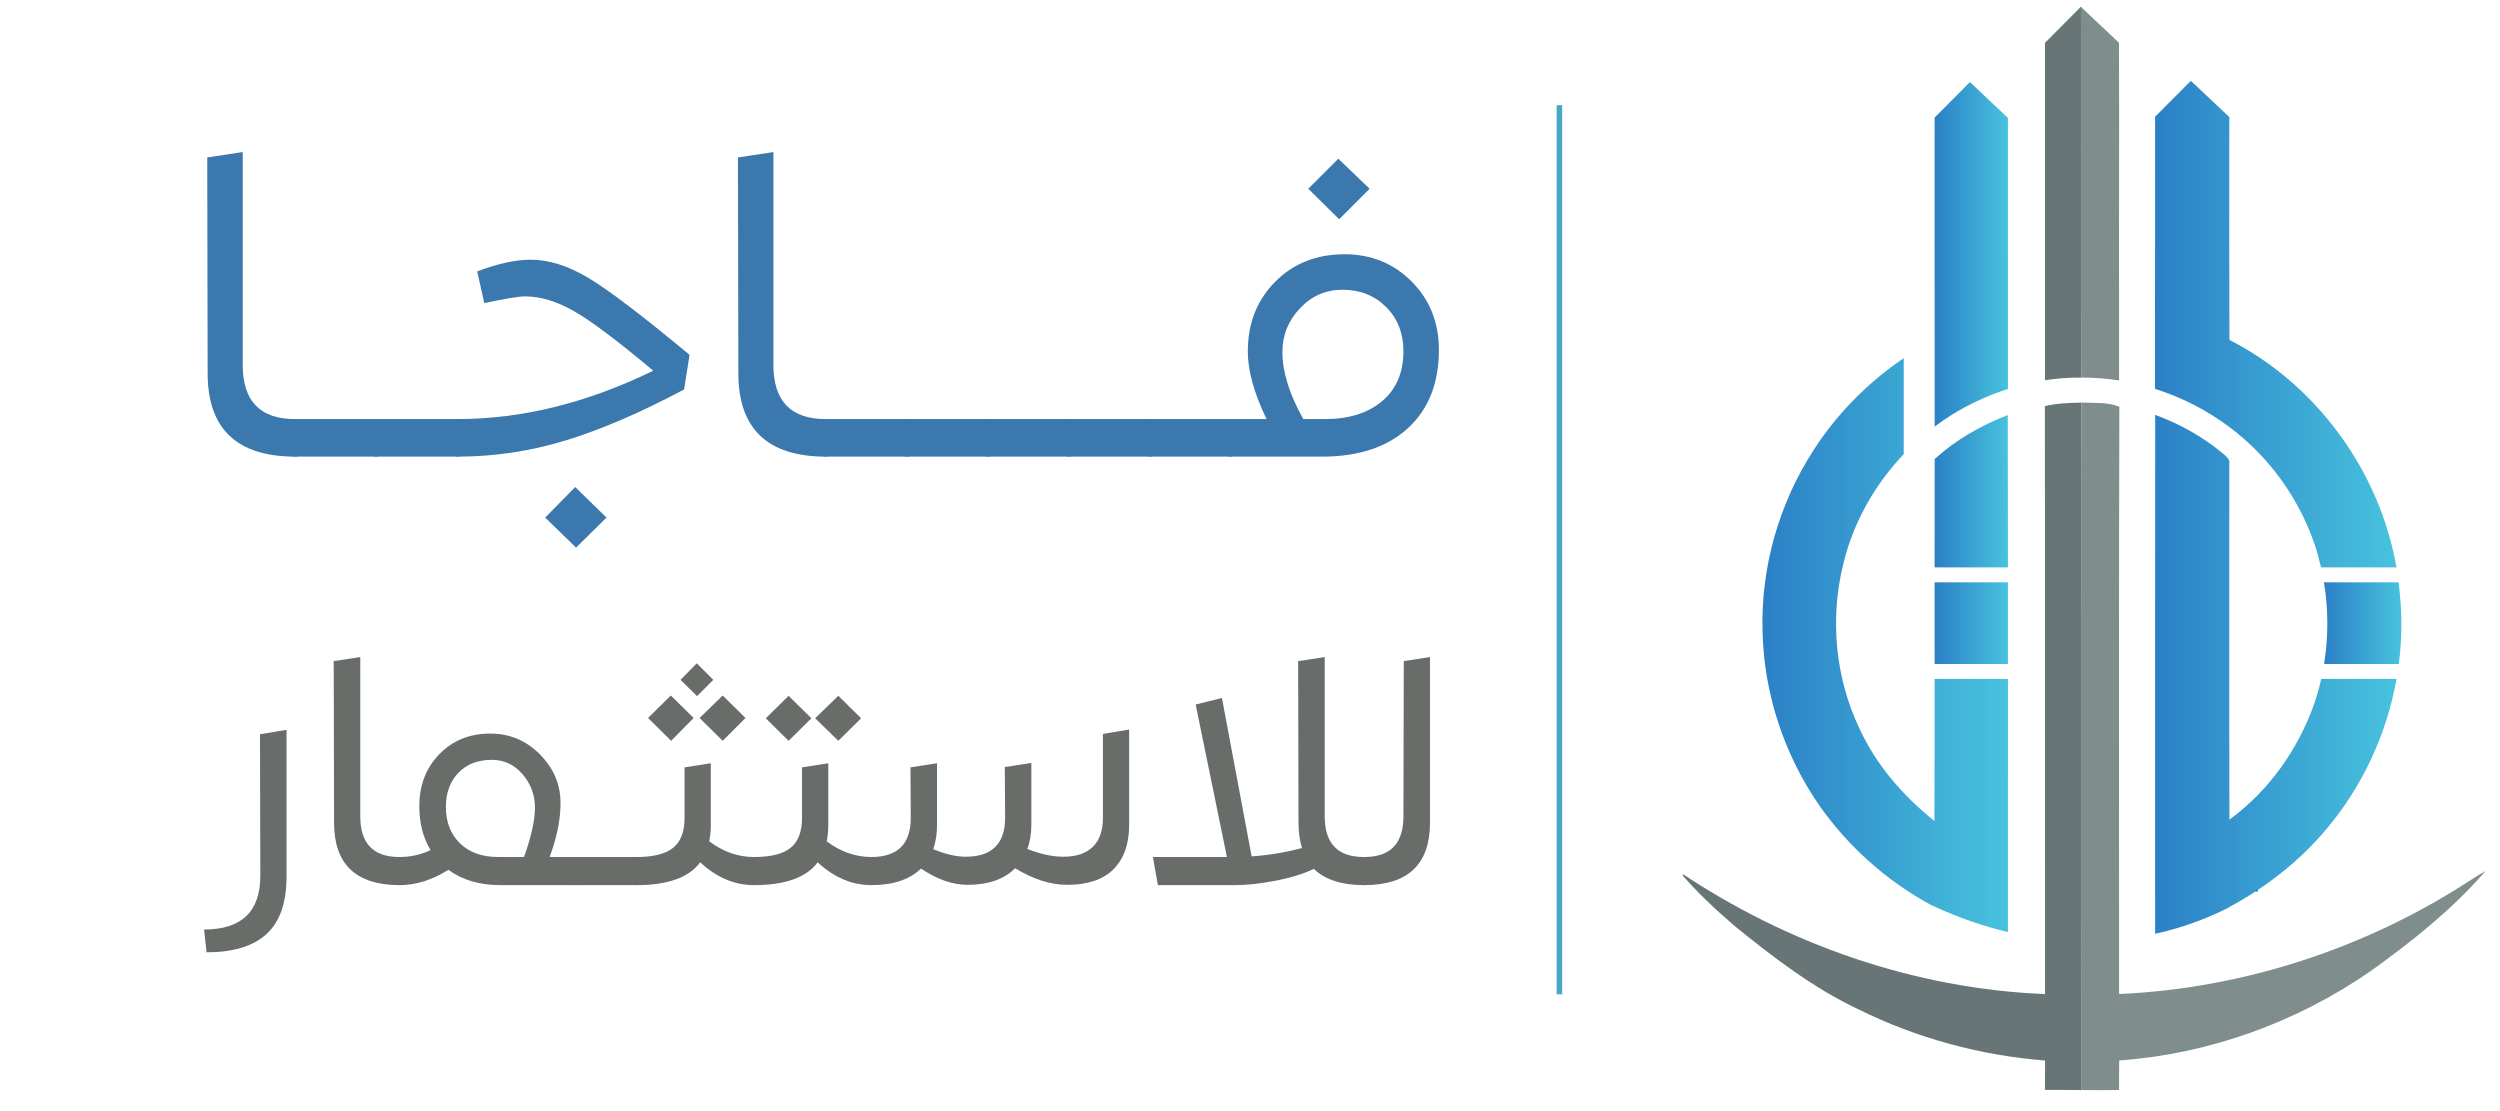 <svg xmlns="http://www.w3.org/2000/svg" xmlns:xlink="http://www.w3.org/1999/xlink" width="900" zoomAndPan="magnify" viewBox="0 0 675 300" height="400" preserveAspectRatio="xMidYMid meet" version="1.0"><defs><g/><clipPath id="id1"><path d="M 581.293 21.551 L 647.258 21.551 L 647.258 153.535 L 581.293 153.535 Z M 581.293 21.551 " clip-rule="nonzero"/></clipPath><clipPath id="id2"><path d="M 581.875 31.52 L 581.875 31.648 C 581.867 48.129 581.891 78.48 581.848 84.367 L 581.848 104.996 C 589.129 107.285 596.027 110.824 602.117 115.445 C 612.68 123.348 620.695 134.535 624.965 147.012 C 625.641 149.043 626.207 151.109 626.68 153.195 L 647.039 153.195 C 642.555 127.246 625.453 103.758 601.945 91.777 C 601.887 83.73 601.902 49.695 601.914 31.648 L 601.914 31.605 L 591.535 21.824 Z M 581.875 31.52 " clip-rule="nonzero"/></clipPath><linearGradient x1="-0" gradientTransform="matrix(65.191, 0, 0, 65.219, 581.849, 87.508)" y1="0" x2="1" gradientUnits="userSpaceOnUse" y2="0" id="id3"><stop stop-opacity="1" stop-color="rgb(17.299%, 50.2%, 77.599%)" offset="0"/><stop stop-opacity="1" stop-color="rgb(17.326%, 50.305%, 77.629%)" offset="0.008"/><stop stop-opacity="1" stop-color="rgb(17.381%, 50.516%, 77.692%)" offset="0.016"/><stop stop-opacity="1" stop-color="rgb(17.436%, 50.726%, 77.754%)" offset="0.023"/><stop stop-opacity="1" stop-color="rgb(17.491%, 50.937%, 77.817%)" offset="0.031"/><stop stop-opacity="1" stop-color="rgb(17.545%, 51.147%, 77.879%)" offset="0.039"/><stop stop-opacity="1" stop-color="rgb(17.599%, 51.36%, 77.942%)" offset="0.047"/><stop stop-opacity="1" stop-color="rgb(17.654%, 51.57%, 78.004%)" offset="0.055"/><stop stop-opacity="1" stop-color="rgb(17.709%, 51.781%, 78.067%)" offset="0.062"/><stop stop-opacity="1" stop-color="rgb(17.764%, 51.991%, 78.13%)" offset="0.07"/><stop stop-opacity="1" stop-color="rgb(17.819%, 52.203%, 78.192%)" offset="0.078"/><stop stop-opacity="1" stop-color="rgb(17.873%, 52.414%, 78.255%)" offset="0.086"/><stop stop-opacity="1" stop-color="rgb(17.928%, 52.625%, 78.317%)" offset="0.094"/><stop stop-opacity="1" stop-color="rgb(17.986%, 52.837%, 78.383%)" offset="0.102"/><stop stop-opacity="1" stop-color="rgb(18.065%, 53.052%, 78.464%)" offset="0.109"/><stop stop-opacity="1" stop-color="rgb(18.158%, 53.27%, 78.558%)" offset="0.117"/><stop stop-opacity="1" stop-color="rgb(18.253%, 53.49%, 78.651%)" offset="0.125"/><stop stop-opacity="1" stop-color="rgb(18.346%, 53.708%, 78.746%)" offset="0.133"/><stop stop-opacity="1" stop-color="rgb(18.439%, 53.926%, 78.839%)" offset="0.141"/><stop stop-opacity="1" stop-color="rgb(18.533%, 54.146%, 78.934%)" offset="0.148"/><stop stop-opacity="1" stop-color="rgb(18.626%, 54.364%, 79.027%)" offset="0.156"/><stop stop-opacity="1" stop-color="rgb(18.721%, 54.582%, 79.12%)" offset="0.164"/><stop stop-opacity="1" stop-color="rgb(18.814%, 54.802%, 79.214%)" offset="0.172"/><stop stop-opacity="1" stop-color="rgb(18.909%, 55.02%, 79.308%)" offset="0.18"/><stop stop-opacity="1" stop-color="rgb(19.002%, 55.24%, 79.402%)" offset="0.188"/><stop stop-opacity="1" stop-color="rgb(19.095%, 55.458%, 79.495%)" offset="0.195"/><stop stop-opacity="1" stop-color="rgb(19.189%, 55.669%, 79.582%)" offset="0.203"/><stop stop-opacity="1" stop-color="rgb(19.33%, 55.951%, 79.686%)" offset="0.219"/><stop stop-opacity="1" stop-color="rgb(19.518%, 56.31%, 79.811%)" offset="0.234"/><stop stop-opacity="1" stop-color="rgb(19.705%, 56.67%, 79.936%)" offset="0.25"/><stop stop-opacity="1" stop-color="rgb(19.893%, 57.028%, 80.061%)" offset="0.266"/><stop stop-opacity="1" stop-color="rgb(20.079%, 57.388%, 80.186%)" offset="0.281"/><stop stop-opacity="1" stop-color="rgb(20.267%, 57.747%, 80.312%)" offset="0.297"/><stop stop-opacity="1" stop-color="rgb(20.398%, 58.028%, 80.414%)" offset="0.305"/><stop stop-opacity="1" stop-color="rgb(20.467%, 58.24%, 80.502%)" offset="0.312"/><stop stop-opacity="1" stop-color="rgb(20.529%, 58.458%, 80.595%)" offset="0.32"/><stop stop-opacity="1" stop-color="rgb(20.592%, 58.676%, 80.69%)" offset="0.328"/><stop stop-opacity="1" stop-color="rgb(20.654%, 58.896%, 80.783%)" offset="0.336"/><stop stop-opacity="1" stop-color="rgb(20.717%, 59.114%, 80.876%)" offset="0.344"/><stop stop-opacity="1" stop-color="rgb(20.779%, 59.332%, 80.971%)" offset="0.352"/><stop stop-opacity="1" stop-color="rgb(20.842%, 59.552%, 81.064%)" offset="0.359"/><stop stop-opacity="1" stop-color="rgb(20.905%, 59.77%, 81.158%)" offset="0.367"/><stop stop-opacity="1" stop-color="rgb(20.967%, 59.99%, 81.252%)" offset="0.375"/><stop stop-opacity="1" stop-color="rgb(21.03%, 60.208%, 81.346%)" offset="0.383"/><stop stop-opacity="1" stop-color="rgb(21.092%, 60.426%, 81.439%)" offset="0.391"/><stop stop-opacity="1" stop-color="rgb(21.155%, 60.646%, 81.534%)" offset="0.398"/><stop stop-opacity="1" stop-color="rgb(21.23%, 60.861%, 81.615%)" offset="0.406"/><stop stop-opacity="1" stop-color="rgb(21.321%, 61.073%, 81.68%)" offset="0.414"/><stop stop-opacity="1" stop-color="rgb(21.414%, 61.284%, 81.743%)" offset="0.422"/><stop stop-opacity="1" stop-color="rgb(21.509%, 61.494%, 81.805%)" offset="0.43"/><stop stop-opacity="1" stop-color="rgb(21.602%, 61.707%, 81.866%)" offset="0.438"/><stop stop-opacity="1" stop-color="rgb(21.695%, 61.917%, 81.929%)" offset="0.445"/><stop stop-opacity="1" stop-color="rgb(21.79%, 62.128%, 81.992%)" offset="0.453"/><stop stop-opacity="1" stop-color="rgb(21.883%, 62.338%, 82.054%)" offset="0.461"/><stop stop-opacity="1" stop-color="rgb(21.977%, 62.55%, 82.117%)" offset="0.469"/><stop stop-opacity="1" stop-color="rgb(22.07%, 62.761%, 82.179%)" offset="0.477"/><stop stop-opacity="1" stop-color="rgb(22.165%, 62.971%, 82.242%)" offset="0.484"/><stop stop-opacity="1" stop-color="rgb(22.258%, 63.182%, 82.304%)" offset="0.492"/><stop stop-opacity="1" stop-color="rgb(22.353%, 63.394%, 82.367%)" offset="0.5"/><stop stop-opacity="1" stop-color="rgb(22.485%, 63.687%, 82.454%)" offset="0.516"/><stop stop-opacity="1" stop-color="rgb(22.656%, 64.061%, 82.564%)" offset="0.531"/><stop stop-opacity="1" stop-color="rgb(22.829%, 64.436%, 82.672%)" offset="0.547"/><stop stop-opacity="1" stop-color="rgb(23%, 64.812%, 82.782%)" offset="0.562"/><stop stop-opacity="1" stop-color="rgb(23.172%, 65.187%, 82.892%)" offset="0.578"/><stop stop-opacity="1" stop-color="rgb(23.344%, 65.561%, 83%)" offset="0.594"/><stop stop-opacity="1" stop-color="rgb(23.474%, 65.845%, 83.086%)" offset="0.602"/><stop stop-opacity="1" stop-color="rgb(23.564%, 66.046%, 83.165%)" offset="0.609"/><stop stop-opacity="1" stop-color="rgb(23.659%, 66.258%, 83.258%)" offset="0.617"/><stop stop-opacity="1" stop-color="rgb(23.752%, 66.469%, 83.353%)" offset="0.625"/><stop stop-opacity="1" stop-color="rgb(23.845%, 66.679%, 83.446%)" offset="0.633"/><stop stop-opacity="1" stop-color="rgb(23.94%, 66.89%, 83.539%)" offset="0.641"/><stop stop-opacity="1" stop-color="rgb(24.033%, 67.102%, 83.633%)" offset="0.648"/><stop stop-opacity="1" stop-color="rgb(24.127%, 67.313%, 83.727%)" offset="0.656"/><stop stop-opacity="1" stop-color="rgb(24.22%, 67.523%, 83.821%)" offset="0.664"/><stop stop-opacity="1" stop-color="rgb(24.315%, 67.734%, 83.914%)" offset="0.672"/><stop stop-opacity="1" stop-color="rgb(24.408%, 67.946%, 84.009%)" offset="0.68"/><stop stop-opacity="1" stop-color="rgb(24.503%, 68.156%, 84.102%)" offset="0.688"/><stop stop-opacity="1" stop-color="rgb(24.596%, 68.367%, 84.195%)" offset="0.695"/><stop stop-opacity="1" stop-color="rgb(24.689%, 68.579%, 84.283%)" offset="0.703"/><stop stop-opacity="1" stop-color="rgb(24.783%, 68.796%, 84.355%)" offset="0.711"/><stop stop-opacity="1" stop-color="rgb(24.876%, 69.014%, 84.418%)" offset="0.719"/><stop stop-opacity="1" stop-color="rgb(24.971%, 69.234%, 84.48%)" offset="0.727"/><stop stop-opacity="1" stop-color="rgb(25.064%, 69.452%, 84.543%)" offset="0.734"/><stop stop-opacity="1" stop-color="rgb(25.159%, 69.67%, 84.605%)" offset="0.742"/><stop stop-opacity="1" stop-color="rgb(25.252%, 69.89%, 84.668%)" offset="0.75"/><stop stop-opacity="1" stop-color="rgb(25.346%, 70.108%, 84.729%)" offset="0.758"/><stop stop-opacity="1" stop-color="rgb(25.439%, 70.326%, 84.792%)" offset="0.766"/><stop stop-opacity="1" stop-color="rgb(25.533%, 70.546%, 84.854%)" offset="0.773"/><stop stop-opacity="1" stop-color="rgb(25.627%, 70.764%, 84.917%)" offset="0.781"/><stop stop-opacity="1" stop-color="rgb(25.72%, 70.982%, 84.979%)" offset="0.789"/><stop stop-opacity="1" stop-color="rgb(25.815%, 71.202%, 85.042%)" offset="0.797"/><stop stop-opacity="1" stop-color="rgb(25.955%, 71.5%, 85.161%)" offset="0.812"/><stop stop-opacity="1" stop-color="rgb(26.143%, 71.866%, 85.342%)" offset="0.828"/><stop stop-opacity="1" stop-color="rgb(26.331%, 72.226%, 85.53%)" offset="0.844"/><stop stop-opacity="1" stop-color="rgb(26.517%, 72.585%, 85.718%)" offset="0.859"/><stop stop-opacity="1" stop-color="rgb(26.704%, 72.945%, 85.905%)" offset="0.875"/><stop stop-opacity="1" stop-color="rgb(26.892%, 73.303%, 86.092%)" offset="0.891"/><stop stop-opacity="1" stop-color="rgb(27.077%, 73.679%, 86.267%)" offset="0.906"/><stop stop-opacity="1" stop-color="rgb(27.211%, 73.984%, 86.38%)" offset="0.914"/><stop stop-opacity="1" stop-color="rgb(27.296%, 74.202%, 86.443%)" offset="0.922"/><stop stop-opacity="1" stop-color="rgb(27.382%, 74.42%, 86.505%)" offset="0.93"/><stop stop-opacity="1" stop-color="rgb(27.469%, 74.64%, 86.568%)" offset="0.938"/><stop stop-opacity="1" stop-color="rgb(27.554%, 74.858%, 86.63%)" offset="0.945"/><stop stop-opacity="1" stop-color="rgb(27.64%, 75.076%, 86.693%)" offset="0.953"/><stop stop-opacity="1" stop-color="rgb(27.727%, 75.296%, 86.755%)" offset="0.961"/><stop stop-opacity="1" stop-color="rgb(27.812%, 75.514%, 86.818%)" offset="0.969"/><stop stop-opacity="1" stop-color="rgb(27.898%, 75.734%, 86.88%)" offset="0.977"/><stop stop-opacity="1" stop-color="rgb(27.985%, 75.952%, 86.942%)" offset="0.984"/><stop stop-opacity="1" stop-color="rgb(28.07%, 76.17%, 87.004%)" offset="0.992"/><stop stop-opacity="1" stop-color="rgb(28.156%, 76.39%, 87.067%)" offset="1"/></linearGradient><clipPath id="id4"><path d="M 581.293 112 L 647.258 112 L 647.258 252.176 L 581.293 252.176 Z M 581.293 112 " clip-rule="nonzero"/></clipPath><clipPath id="id5"><path d="M 581.883 252.129 C 590.418 250.238 597.223 247.359 601.93 244.938 L 601.93 244.887 C 604.402 243.559 606.82 242.117 609.176 240.574 C 609.184 240.566 609.191 240.559 609.199 240.559 C 609.27 240.523 609.328 240.48 609.387 240.43 C 616.395 235.816 622.777 230.262 628.164 223.816 C 637.883 212.305 644.426 198.145 647.066 183.316 L 626.723 183.316 C 626.207 185.613 625.562 187.891 624.801 190.125 C 620.434 202.422 612.535 213.594 601.945 221.293 C 601.863 189.281 601.938 157.258 601.914 125.246 C 602.148 123.977 601.047 123.215 600.234 122.492 C 594.809 117.938 588.535 114.449 581.898 112.02 C 581.859 158.723 581.883 205.422 581.883 252.129 " clip-rule="nonzero"/></clipPath><linearGradient x1="-0" gradientTransform="matrix(65.19, 0, 0, 65.218, 581.876, 182.072)" y1="0" x2="1" gradientUnits="userSpaceOnUse" y2="0" id="id6"><stop stop-opacity="1" stop-color="rgb(17.299%, 50.2%, 77.599%)" offset="0"/><stop stop-opacity="1" stop-color="rgb(17.325%, 50.301%, 77.629%)" offset="0.008"/><stop stop-opacity="1" stop-color="rgb(17.38%, 50.508%, 77.69%)" offset="0.016"/><stop stop-opacity="1" stop-color="rgb(17.435%, 50.719%, 77.753%)" offset="0.023"/><stop stop-opacity="1" stop-color="rgb(17.488%, 50.931%, 77.815%)" offset="0.031"/><stop stop-opacity="1" stop-color="rgb(17.543%, 51.141%, 77.878%)" offset="0.039"/><stop stop-opacity="1" stop-color="rgb(17.598%, 51.352%, 77.94%)" offset="0.047"/><stop stop-opacity="1" stop-color="rgb(17.653%, 51.562%, 78.003%)" offset="0.055"/><stop stop-opacity="1" stop-color="rgb(17.708%, 51.775%, 78.065%)" offset="0.062"/><stop stop-opacity="1" stop-color="rgb(17.763%, 51.985%, 78.128%)" offset="0.07"/><stop stop-opacity="1" stop-color="rgb(17.816%, 52.196%, 78.191%)" offset="0.078"/><stop stop-opacity="1" stop-color="rgb(17.871%, 52.406%, 78.253%)" offset="0.086"/><stop stop-opacity="1" stop-color="rgb(17.926%, 52.618%, 78.316%)" offset="0.094"/><stop stop-opacity="1" stop-color="rgb(17.984%, 52.829%, 78.381%)" offset="0.102"/><stop stop-opacity="1" stop-color="rgb(18.062%, 53.046%, 78.462%)" offset="0.109"/><stop stop-opacity="1" stop-color="rgb(18.155%, 53.264%, 78.555%)" offset="0.117"/><stop stop-opacity="1" stop-color="rgb(18.25%, 53.482%, 78.648%)" offset="0.125"/><stop stop-opacity="1" stop-color="rgb(18.343%, 53.702%, 78.743%)" offset="0.133"/><stop stop-opacity="1" stop-color="rgb(18.437%, 53.92%, 78.836%)" offset="0.141"/><stop stop-opacity="1" stop-color="rgb(18.53%, 54.14%, 78.931%)" offset="0.148"/><stop stop-opacity="1" stop-color="rgb(18.625%, 54.358%, 79.024%)" offset="0.156"/><stop stop-opacity="1" stop-color="rgb(18.718%, 54.576%, 79.118%)" offset="0.164"/><stop stop-opacity="1" stop-color="rgb(18.811%, 54.796%, 79.211%)" offset="0.172"/><stop stop-opacity="1" stop-color="rgb(18.906%, 55.014%, 79.306%)" offset="0.18"/><stop stop-opacity="1" stop-color="rgb(18.999%, 55.234%, 79.399%)" offset="0.188"/><stop stop-opacity="1" stop-color="rgb(19.093%, 55.452%, 79.494%)" offset="0.195"/><stop stop-opacity="1" stop-color="rgb(19.186%, 55.664%, 79.581%)" offset="0.203"/><stop stop-opacity="1" stop-color="rgb(19.327%, 55.945%, 79.684%)" offset="0.219"/><stop stop-opacity="1" stop-color="rgb(19.514%, 56.305%, 79.81%)" offset="0.234"/><stop stop-opacity="1" stop-color="rgb(19.702%, 56.665%, 79.935%)" offset="0.25"/><stop stop-opacity="1" stop-color="rgb(19.89%, 57.024%, 80.06%)" offset="0.266"/><stop stop-opacity="1" stop-color="rgb(20.078%, 57.384%, 80.185%)" offset="0.281"/><stop stop-opacity="1" stop-color="rgb(20.265%, 57.742%, 80.31%)" offset="0.297"/><stop stop-opacity="1" stop-color="rgb(20.396%, 58.023%, 80.412%)" offset="0.305"/><stop stop-opacity="1" stop-color="rgb(20.465%, 58.234%, 80.499%)" offset="0.312"/><stop stop-opacity="1" stop-color="rgb(20.528%, 58.453%, 80.594%)" offset="0.32"/><stop stop-opacity="1" stop-color="rgb(20.59%, 58.672%, 80.687%)" offset="0.328"/><stop stop-opacity="1" stop-color="rgb(20.653%, 58.89%, 80.782%)" offset="0.336"/><stop stop-opacity="1" stop-color="rgb(20.715%, 59.109%, 80.875%)" offset="0.344"/><stop stop-opacity="1" stop-color="rgb(20.778%, 59.328%, 80.969%)" offset="0.352"/><stop stop-opacity="1" stop-color="rgb(20.84%, 59.547%, 81.062%)" offset="0.359"/><stop stop-opacity="1" stop-color="rgb(20.903%, 59.766%, 81.155%)" offset="0.367"/><stop stop-opacity="1" stop-color="rgb(20.966%, 59.985%, 81.25%)" offset="0.375"/><stop stop-opacity="1" stop-color="rgb(21.028%, 60.204%, 81.343%)" offset="0.383"/><stop stop-opacity="1" stop-color="rgb(21.091%, 60.422%, 81.438%)" offset="0.391"/><stop stop-opacity="1" stop-color="rgb(21.153%, 60.641%, 81.531%)" offset="0.398"/><stop stop-opacity="1" stop-color="rgb(21.228%, 60.857%, 81.613%)" offset="0.406"/><stop stop-opacity="1" stop-color="rgb(21.318%, 61.069%, 81.679%)" offset="0.414"/><stop stop-opacity="1" stop-color="rgb(21.413%, 61.279%, 81.741%)" offset="0.422"/><stop stop-opacity="1" stop-color="rgb(21.506%, 61.491%, 81.804%)" offset="0.43"/><stop stop-opacity="1" stop-color="rgb(21.6%, 61.702%, 81.866%)" offset="0.438"/><stop stop-opacity="1" stop-color="rgb(21.693%, 61.913%, 81.929%)" offset="0.445"/><stop stop-opacity="1" stop-color="rgb(21.788%, 62.125%, 81.992%)" offset="0.453"/><stop stop-opacity="1" stop-color="rgb(21.881%, 62.335%, 82.054%)" offset="0.461"/><stop stop-opacity="1" stop-color="rgb(21.976%, 62.546%, 82.117%)" offset="0.469"/><stop stop-opacity="1" stop-color="rgb(22.069%, 62.756%, 82.179%)" offset="0.477"/><stop stop-opacity="1" stop-color="rgb(22.163%, 62.968%, 82.242%)" offset="0.484"/><stop stop-opacity="1" stop-color="rgb(22.256%, 63.179%, 82.304%)" offset="0.492"/><stop stop-opacity="1" stop-color="rgb(22.35%, 63.39%, 82.365%)" offset="0.5"/><stop stop-opacity="1" stop-color="rgb(22.482%, 63.683%, 82.452%)" offset="0.516"/><stop stop-opacity="1" stop-color="rgb(22.655%, 64.058%, 82.562%)" offset="0.531"/><stop stop-opacity="1" stop-color="rgb(22.827%, 64.433%, 82.672%)" offset="0.547"/><stop stop-opacity="1" stop-color="rgb(23%, 64.809%, 82.78%)" offset="0.562"/><stop stop-opacity="1" stop-color="rgb(23.17%, 65.184%, 82.89%)" offset="0.578"/><stop stop-opacity="1" stop-color="rgb(23.343%, 65.559%, 83%)" offset="0.594"/><stop stop-opacity="1" stop-color="rgb(23.473%, 65.842%, 83.086%)" offset="0.602"/><stop stop-opacity="1" stop-color="rgb(23.563%, 66.043%, 83.163%)" offset="0.609"/><stop stop-opacity="1" stop-color="rgb(23.657%, 66.255%, 83.257%)" offset="0.617"/><stop stop-opacity="1" stop-color="rgb(23.75%, 66.466%, 83.351%)" offset="0.625"/><stop stop-opacity="1" stop-color="rgb(23.845%, 66.676%, 83.444%)" offset="0.633"/><stop stop-opacity="1" stop-color="rgb(23.938%, 66.888%, 83.539%)" offset="0.641"/><stop stop-opacity="1" stop-color="rgb(24.033%, 67.099%, 83.632%)" offset="0.648"/><stop stop-opacity="1" stop-color="rgb(24.126%, 67.31%, 83.727%)" offset="0.656"/><stop stop-opacity="1" stop-color="rgb(24.22%, 67.52%, 83.82%)" offset="0.664"/><stop stop-opacity="1" stop-color="rgb(24.313%, 67.732%, 83.913%)" offset="0.672"/><stop stop-opacity="1" stop-color="rgb(24.406%, 67.943%, 84.007%)" offset="0.68"/><stop stop-opacity="1" stop-color="rgb(24.501%, 68.153%, 84.1%)" offset="0.688"/><stop stop-opacity="1" stop-color="rgb(24.594%, 68.365%, 84.195%)" offset="0.695"/><stop stop-opacity="1" stop-color="rgb(24.689%, 68.578%, 84.282%)" offset="0.703"/><stop stop-opacity="1" stop-color="rgb(24.782%, 68.794%, 84.354%)" offset="0.711"/><stop stop-opacity="1" stop-color="rgb(24.876%, 69.012%, 84.416%)" offset="0.719"/><stop stop-opacity="1" stop-color="rgb(24.969%, 69.231%, 84.479%)" offset="0.727"/><stop stop-opacity="1" stop-color="rgb(25.064%, 69.45%, 84.541%)" offset="0.734"/><stop stop-opacity="1" stop-color="rgb(25.157%, 69.669%, 84.604%)" offset="0.742"/><stop stop-opacity="1" stop-color="rgb(25.252%, 69.888%, 84.666%)" offset="0.75"/><stop stop-opacity="1" stop-color="rgb(25.345%, 70.107%, 84.729%)" offset="0.758"/><stop stop-opacity="1" stop-color="rgb(25.439%, 70.325%, 84.792%)" offset="0.766"/><stop stop-opacity="1" stop-color="rgb(25.533%, 70.544%, 84.854%)" offset="0.773"/><stop stop-opacity="1" stop-color="rgb(25.626%, 70.763%, 84.917%)" offset="0.781"/><stop stop-opacity="1" stop-color="rgb(25.72%, 70.982%, 84.979%)" offset="0.789"/><stop stop-opacity="1" stop-color="rgb(25.813%, 71.201%, 85.042%)" offset="0.797"/><stop stop-opacity="1" stop-color="rgb(25.954%, 71.498%, 85.161%)" offset="0.812"/><stop stop-opacity="1" stop-color="rgb(26.141%, 71.866%, 85.342%)" offset="0.828"/><stop stop-opacity="1" stop-color="rgb(26.329%, 72.224%, 85.529%)" offset="0.844"/><stop stop-opacity="1" stop-color="rgb(26.517%, 72.585%, 85.716%)" offset="0.859"/><stop stop-opacity="1" stop-color="rgb(26.704%, 72.943%, 85.904%)" offset="0.875"/><stop stop-opacity="1" stop-color="rgb(26.892%, 73.303%, 86.092%)" offset="0.891"/><stop stop-opacity="1" stop-color="rgb(27.077%, 73.679%, 86.267%)" offset="0.906"/><stop stop-opacity="1" stop-color="rgb(27.211%, 73.982%, 86.38%)" offset="0.914"/><stop stop-opacity="1" stop-color="rgb(27.296%, 74.202%, 86.443%)" offset="0.922"/><stop stop-opacity="1" stop-color="rgb(27.382%, 74.42%, 86.505%)" offset="0.93"/><stop stop-opacity="1" stop-color="rgb(27.469%, 74.638%, 86.568%)" offset="0.938"/><stop stop-opacity="1" stop-color="rgb(27.554%, 74.858%, 86.63%)" offset="0.945"/><stop stop-opacity="1" stop-color="rgb(27.64%, 75.076%, 86.693%)" offset="0.953"/><stop stop-opacity="1" stop-color="rgb(27.727%, 75.296%, 86.755%)" offset="0.961"/><stop stop-opacity="1" stop-color="rgb(27.812%, 75.514%, 86.818%)" offset="0.969"/><stop stop-opacity="1" stop-color="rgb(27.898%, 75.732%, 86.88%)" offset="0.977"/><stop stop-opacity="1" stop-color="rgb(27.985%, 75.952%, 86.942%)" offset="0.984"/><stop stop-opacity="1" stop-color="rgb(28.07%, 76.17%, 87.004%)" offset="0.992"/><stop stop-opacity="1" stop-color="rgb(28.156%, 76.39%, 87.067%)" offset="1"/></linearGradient><clipPath id="id7"><path d="M 627.121 157.008 L 648.648 157.008 L 648.648 179.934 L 627.121 179.934 Z M 627.121 157.008 " clip-rule="nonzero"/></clipPath><clipPath id="id8"><path d="M 627.469 157.223 C 628.672 164.516 628.68 171.996 627.504 179.285 L 647.684 179.285 C 648.504 172.898 648.605 166.422 647.922 160 C 647.844 159.07 647.742 158.148 647.633 157.223 Z M 627.469 157.223 " clip-rule="nonzero"/></clipPath><linearGradient x1="-0" gradientTransform="matrix(20.906, 0, 0, 20.915, 627.469, 168.255)" y1="0" x2="1.011" gradientUnits="userSpaceOnUse" y2="0" id="id9"><stop stop-opacity="1" stop-color="rgb(17.299%, 50.2%, 77.599%)" offset="0"/><stop stop-opacity="1" stop-color="rgb(17.326%, 50.305%, 77.631%)" offset="0.008"/><stop stop-opacity="1" stop-color="rgb(17.381%, 50.519%, 77.693%)" offset="0.016"/><stop stop-opacity="1" stop-color="rgb(17.438%, 50.732%, 77.757%)" offset="0.023"/><stop stop-opacity="1" stop-color="rgb(17.493%, 50.946%, 77.82%)" offset="0.031"/><stop stop-opacity="1" stop-color="rgb(17.548%, 51.158%, 77.884%)" offset="0.039"/><stop stop-opacity="1" stop-color="rgb(17.603%, 51.372%, 77.946%)" offset="0.047"/><stop stop-opacity="1" stop-color="rgb(17.659%, 51.585%, 78.009%)" offset="0.055"/><stop stop-opacity="1" stop-color="rgb(17.714%, 51.799%, 78.073%)" offset="0.062"/><stop stop-opacity="1" stop-color="rgb(17.769%, 52.013%, 78.136%)" offset="0.07"/><stop stop-opacity="1" stop-color="rgb(17.824%, 52.225%, 78.2%)" offset="0.078"/><stop stop-opacity="1" stop-color="rgb(17.88%, 52.438%, 78.262%)" offset="0.086"/><stop stop-opacity="1" stop-color="rgb(17.935%, 52.652%, 78.325%)" offset="0.094"/><stop stop-opacity="1" stop-color="rgb(17.996%, 52.866%, 78.394%)" offset="0.102"/><stop stop-opacity="1" stop-color="rgb(18.079%, 53.084%, 78.479%)" offset="0.109"/><stop stop-opacity="1" stop-color="rgb(18.173%, 53.305%, 78.574%)" offset="0.117"/><stop stop-opacity="1" stop-color="rgb(18.268%, 53.526%, 78.668%)" offset="0.125"/><stop stop-opacity="1" stop-color="rgb(18.362%, 53.748%, 78.763%)" offset="0.133"/><stop stop-opacity="1" stop-color="rgb(18.459%, 53.969%, 78.857%)" offset="0.141"/><stop stop-opacity="1" stop-color="rgb(18.553%, 54.19%, 78.952%)" offset="0.148"/><stop stop-opacity="1" stop-color="rgb(18.648%, 54.411%, 79.048%)" offset="0.156"/><stop stop-opacity="1" stop-color="rgb(18.742%, 54.633%, 79.143%)" offset="0.164"/><stop stop-opacity="1" stop-color="rgb(18.837%, 54.854%, 79.237%)" offset="0.172"/><stop stop-opacity="1" stop-color="rgb(18.932%, 55.075%, 79.332%)" offset="0.18"/><stop stop-opacity="1" stop-color="rgb(19.026%, 55.296%, 79.427%)" offset="0.188"/><stop stop-opacity="1" stop-color="rgb(19.121%, 55.518%, 79.521%)" offset="0.195"/><stop stop-opacity="1" stop-color="rgb(19.217%, 55.725%, 79.605%)" offset="0.203"/><stop stop-opacity="1" stop-color="rgb(19.359%, 56.004%, 79.704%)" offset="0.219"/><stop stop-opacity="1" stop-color="rgb(19.548%, 56.367%, 79.831%)" offset="0.234"/><stop stop-opacity="1" stop-color="rgb(19.737%, 56.731%, 79.958%)" offset="0.25"/><stop stop-opacity="1" stop-color="rgb(19.926%, 57.095%, 80.084%)" offset="0.266"/><stop stop-opacity="1" stop-color="rgb(20.117%, 57.458%, 80.211%)" offset="0.281"/><stop stop-opacity="1" stop-color="rgb(20.306%, 57.822%, 80.338%)" offset="0.297"/><stop stop-opacity="1" stop-color="rgb(20.432%, 58.113%, 80.449%)" offset="0.305"/><stop stop-opacity="1" stop-color="rgb(20.496%, 58.334%, 80.544%)" offset="0.312"/><stop stop-opacity="1" stop-color="rgb(20.558%, 58.556%, 80.638%)" offset="0.32"/><stop stop-opacity="1" stop-color="rgb(20.621%, 58.777%, 80.733%)" offset="0.328"/><stop stop-opacity="1" stop-color="rgb(20.685%, 58.998%, 80.827%)" offset="0.336"/><stop stop-opacity="1" stop-color="rgb(20.747%, 59.219%, 80.922%)" offset="0.344"/><stop stop-opacity="1" stop-color="rgb(20.811%, 59.441%, 81.017%)" offset="0.352"/><stop stop-opacity="1" stop-color="rgb(20.874%, 59.662%, 81.113%)" offset="0.359"/><stop stop-opacity="1" stop-color="rgb(20.937%, 59.883%, 81.207%)" offset="0.367"/><stop stop-opacity="1" stop-color="rgb(21.001%, 60.104%, 81.302%)" offset="0.375"/><stop stop-opacity="1" stop-color="rgb(21.063%, 60.326%, 81.396%)" offset="0.383"/><stop stop-opacity="1" stop-color="rgb(21.127%, 60.547%, 81.491%)" offset="0.391"/><stop stop-opacity="1" stop-color="rgb(21.196%, 60.767%, 81.58%)" offset="0.398"/><stop stop-opacity="1" stop-color="rgb(21.281%, 60.983%, 81.653%)" offset="0.406"/><stop stop-opacity="1" stop-color="rgb(21.376%, 61.195%, 81.717%)" offset="0.414"/><stop stop-opacity="1" stop-color="rgb(21.471%, 61.409%, 81.779%)" offset="0.422"/><stop stop-opacity="1" stop-color="rgb(21.565%, 61.623%, 81.844%)" offset="0.43"/><stop stop-opacity="1" stop-color="rgb(21.66%, 61.836%, 81.906%)" offset="0.438"/><stop stop-opacity="1" stop-color="rgb(21.754%, 62.05%, 81.969%)" offset="0.445"/><stop stop-opacity="1" stop-color="rgb(21.849%, 62.262%, 82.033%)" offset="0.453"/><stop stop-opacity="1" stop-color="rgb(21.944%, 62.476%, 82.095%)" offset="0.461"/><stop stop-opacity="1" stop-color="rgb(22.04%, 62.689%, 82.159%)" offset="0.469"/><stop stop-opacity="1" stop-color="rgb(22.134%, 62.903%, 82.222%)" offset="0.477"/><stop stop-opacity="1" stop-color="rgb(22.229%, 63.115%, 82.285%)" offset="0.484"/><stop stop-opacity="1" stop-color="rgb(22.324%, 63.329%, 82.349%)" offset="0.492"/><stop stop-opacity="1" stop-color="rgb(22.415%, 63.533%, 82.41%)" offset="0.5"/><stop stop-opacity="1" stop-color="rgb(22.546%, 63.821%, 82.494%)" offset="0.516"/><stop stop-opacity="1" stop-color="rgb(22.72%, 64.201%, 82.603%)" offset="0.531"/><stop stop-opacity="1" stop-color="rgb(22.894%, 64.58%, 82.715%)" offset="0.547"/><stop stop-opacity="1" stop-color="rgb(23.068%, 64.96%, 82.825%)" offset="0.562"/><stop stop-opacity="1" stop-color="rgb(23.242%, 65.338%, 82.936%)" offset="0.578"/><stop stop-opacity="1" stop-color="rgb(23.416%, 65.718%, 83.047%)" offset="0.594"/><stop stop-opacity="1" stop-color="rgb(23.55%, 66.014%, 83.151%)" offset="0.602"/><stop stop-opacity="1" stop-color="rgb(23.645%, 66.228%, 83.246%)" offset="0.609"/><stop stop-opacity="1" stop-color="rgb(23.74%, 66.441%, 83.34%)" offset="0.617"/><stop stop-opacity="1" stop-color="rgb(23.834%, 66.655%, 83.435%)" offset="0.625"/><stop stop-opacity="1" stop-color="rgb(23.93%, 66.869%, 83.53%)" offset="0.633"/><stop stop-opacity="1" stop-color="rgb(24.025%, 67.081%, 83.624%)" offset="0.641"/><stop stop-opacity="1" stop-color="rgb(24.12%, 67.294%, 83.719%)" offset="0.648"/><stop stop-opacity="1" stop-color="rgb(24.214%, 67.508%, 83.813%)" offset="0.656"/><stop stop-opacity="1" stop-color="rgb(24.309%, 67.722%, 83.91%)" offset="0.664"/><stop stop-opacity="1" stop-color="rgb(24.403%, 67.934%, 84.004%)" offset="0.672"/><stop stop-opacity="1" stop-color="rgb(24.498%, 68.147%, 84.099%)" offset="0.68"/><stop stop-opacity="1" stop-color="rgb(24.593%, 68.361%, 84.193%)" offset="0.688"/><stop stop-opacity="1" stop-color="rgb(24.689%, 68.576%, 84.282%)" offset="0.695"/><stop stop-opacity="1" stop-color="rgb(24.783%, 68.794%, 84.355%)" offset="0.703"/><stop stop-opacity="1" stop-color="rgb(24.878%, 69.016%, 84.418%)" offset="0.711"/><stop stop-opacity="1" stop-color="rgb(24.973%, 69.237%, 84.48%)" offset="0.719"/><stop stop-opacity="1" stop-color="rgb(25.067%, 69.458%, 84.544%)" offset="0.727"/><stop stop-opacity="1" stop-color="rgb(25.162%, 69.679%, 84.607%)" offset="0.734"/><stop stop-opacity="1" stop-color="rgb(25.256%, 69.899%, 84.671%)" offset="0.742"/><stop stop-opacity="1" stop-color="rgb(25.351%, 70.12%, 84.734%)" offset="0.75"/><stop stop-opacity="1" stop-color="rgb(25.447%, 70.341%, 84.798%)" offset="0.758"/><stop stop-opacity="1" stop-color="rgb(25.542%, 70.563%, 84.86%)" offset="0.766"/><stop stop-opacity="1" stop-color="rgb(25.636%, 70.784%, 84.923%)" offset="0.773"/><stop stop-opacity="1" stop-color="rgb(25.731%, 71.005%, 84.987%)" offset="0.781"/><stop stop-opacity="1" stop-color="rgb(25.826%, 71.227%, 85.049%)" offset="0.789"/><stop stop-opacity="1" stop-color="rgb(25.92%, 71.434%, 85.124%)" offset="0.797"/><stop stop-opacity="1" stop-color="rgb(26.062%, 71.712%, 85.263%)" offset="0.812"/><stop stop-opacity="1" stop-color="rgb(26.253%, 72.075%, 85.452%)" offset="0.828"/><stop stop-opacity="1" stop-color="rgb(26.442%, 72.44%, 85.641%)" offset="0.844"/><stop stop-opacity="1" stop-color="rgb(26.631%, 72.803%, 85.831%)" offset="0.859"/><stop stop-opacity="1" stop-color="rgb(26.82%, 73.166%, 86.021%)" offset="0.875"/><stop stop-opacity="1" stop-color="rgb(27.01%, 73.531%, 86.209%)" offset="0.891"/><stop stop-opacity="1" stop-color="rgb(27.147%, 73.824%, 86.334%)" offset="0.898"/><stop stop-opacity="1" stop-color="rgb(27.234%, 74.045%, 86.398%)" offset="0.906"/><stop stop-opacity="1" stop-color="rgb(27.321%, 74.266%, 86.461%)" offset="0.914"/><stop stop-opacity="1" stop-color="rgb(27.408%, 74.487%, 86.523%)" offset="0.922"/><stop stop-opacity="1" stop-color="rgb(27.495%, 74.709%, 86.588%)" offset="0.93"/><stop stop-opacity="1" stop-color="rgb(27.582%, 74.93%, 86.65%)" offset="0.938"/><stop stop-opacity="1" stop-color="rgb(27.669%, 75.151%, 86.714%)" offset="0.945"/><stop stop-opacity="1" stop-color="rgb(27.756%, 75.371%, 86.777%)" offset="0.953"/><stop stop-opacity="1" stop-color="rgb(27.843%, 75.592%, 86.839%)" offset="0.961"/><stop stop-opacity="1" stop-color="rgb(27.93%, 75.813%, 86.903%)" offset="0.969"/><stop stop-opacity="1" stop-color="rgb(28.017%, 76.035%, 86.966%)" offset="0.977"/><stop stop-opacity="1" stop-color="rgb(28.104%, 76.256%, 87.03%)" offset="0.984"/><stop stop-opacity="1" stop-color="rgb(28.174%, 76.433%, 87.08%)" offset="1"/></linearGradient><clipPath id="id10"><path d="M 522.273 112 L 542.41 112 L 542.41 153.535 L 522.273 153.535 Z M 522.273 112 " clip-rule="nonzero"/></clipPath><clipPath id="id11"><path d="M 522.371 123.926 C 522.371 125.473 522.363 127.023 522.363 128.574 C 522.348 136.781 522.34 144.988 522.34 153.195 L 542.141 153.195 C 542.141 139.48 542.129 125.781 542.098 112.07 C 534.902 114.848 528.094 118.715 522.371 123.926 " clip-rule="nonzero"/></clipPath><linearGradient x1="-0" gradientTransform="matrix(19.8, 0, 0, 19.809, 522.339, 132.631)" y1="0" x2="1" gradientUnits="userSpaceOnUse" y2="0" id="id12"><stop stop-opacity="1" stop-color="rgb(17.299%, 50.2%, 77.599%)" offset="0"/><stop stop-opacity="1" stop-color="rgb(17.326%, 50.305%, 77.629%)" offset="0.008"/><stop stop-opacity="1" stop-color="rgb(17.381%, 50.516%, 77.692%)" offset="0.016"/><stop stop-opacity="1" stop-color="rgb(17.436%, 50.726%, 77.754%)" offset="0.023"/><stop stop-opacity="1" stop-color="rgb(17.491%, 50.937%, 77.817%)" offset="0.031"/><stop stop-opacity="1" stop-color="rgb(17.545%, 51.149%, 77.879%)" offset="0.039"/><stop stop-opacity="1" stop-color="rgb(17.599%, 51.36%, 77.942%)" offset="0.047"/><stop stop-opacity="1" stop-color="rgb(17.654%, 51.57%, 78.004%)" offset="0.055"/><stop stop-opacity="1" stop-color="rgb(17.709%, 51.781%, 78.067%)" offset="0.062"/><stop stop-opacity="1" stop-color="rgb(17.764%, 51.991%, 78.13%)" offset="0.07"/><stop stop-opacity="1" stop-color="rgb(17.819%, 52.203%, 78.192%)" offset="0.078"/><stop stop-opacity="1" stop-color="rgb(17.873%, 52.414%, 78.255%)" offset="0.086"/><stop stop-opacity="1" stop-color="rgb(17.928%, 52.625%, 78.317%)" offset="0.094"/><stop stop-opacity="1" stop-color="rgb(17.986%, 52.837%, 78.383%)" offset="0.102"/><stop stop-opacity="1" stop-color="rgb(18.065%, 53.052%, 78.464%)" offset="0.109"/><stop stop-opacity="1" stop-color="rgb(18.158%, 53.27%, 78.558%)" offset="0.117"/><stop stop-opacity="1" stop-color="rgb(18.253%, 53.49%, 78.651%)" offset="0.125"/><stop stop-opacity="1" stop-color="rgb(18.346%, 53.708%, 78.746%)" offset="0.133"/><stop stop-opacity="1" stop-color="rgb(18.439%, 53.928%, 78.839%)" offset="0.141"/><stop stop-opacity="1" stop-color="rgb(18.533%, 54.146%, 78.934%)" offset="0.148"/><stop stop-opacity="1" stop-color="rgb(18.626%, 54.364%, 79.027%)" offset="0.156"/><stop stop-opacity="1" stop-color="rgb(18.721%, 54.584%, 79.121%)" offset="0.164"/><stop stop-opacity="1" stop-color="rgb(18.814%, 54.802%, 79.214%)" offset="0.172"/><stop stop-opacity="1" stop-color="rgb(18.909%, 55.02%, 79.308%)" offset="0.18"/><stop stop-opacity="1" stop-color="rgb(19.002%, 55.24%, 79.402%)" offset="0.188"/><stop stop-opacity="1" stop-color="rgb(19.096%, 55.458%, 79.495%)" offset="0.195"/><stop stop-opacity="1" stop-color="rgb(19.189%, 55.669%, 79.584%)" offset="0.203"/><stop stop-opacity="1" stop-color="rgb(19.33%, 55.951%, 79.686%)" offset="0.219"/><stop stop-opacity="1" stop-color="rgb(19.518%, 56.31%, 79.811%)" offset="0.234"/><stop stop-opacity="1" stop-color="rgb(19.705%, 56.67%, 79.936%)" offset="0.25"/><stop stop-opacity="1" stop-color="rgb(19.893%, 57.028%, 80.061%)" offset="0.266"/><stop stop-opacity="1" stop-color="rgb(20.081%, 57.388%, 80.186%)" offset="0.281"/><stop stop-opacity="1" stop-color="rgb(20.267%, 57.747%, 80.312%)" offset="0.297"/><stop stop-opacity="1" stop-color="rgb(20.398%, 58.028%, 80.414%)" offset="0.305"/><stop stop-opacity="1" stop-color="rgb(20.467%, 58.24%, 80.502%)" offset="0.312"/><stop stop-opacity="1" stop-color="rgb(20.529%, 58.458%, 80.595%)" offset="0.32"/><stop stop-opacity="1" stop-color="rgb(20.592%, 58.676%, 80.69%)" offset="0.328"/><stop stop-opacity="1" stop-color="rgb(20.654%, 58.896%, 80.783%)" offset="0.336"/><stop stop-opacity="1" stop-color="rgb(20.717%, 59.114%, 80.878%)" offset="0.344"/><stop stop-opacity="1" stop-color="rgb(20.779%, 59.334%, 80.971%)" offset="0.352"/><stop stop-opacity="1" stop-color="rgb(20.842%, 59.552%, 81.064%)" offset="0.359"/><stop stop-opacity="1" stop-color="rgb(20.905%, 59.77%, 81.158%)" offset="0.367"/><stop stop-opacity="1" stop-color="rgb(20.967%, 59.99%, 81.252%)" offset="0.375"/><stop stop-opacity="1" stop-color="rgb(21.03%, 60.208%, 81.346%)" offset="0.383"/><stop stop-opacity="1" stop-color="rgb(21.092%, 60.426%, 81.439%)" offset="0.391"/><stop stop-opacity="1" stop-color="rgb(21.155%, 60.646%, 81.534%)" offset="0.398"/><stop stop-opacity="1" stop-color="rgb(21.23%, 60.861%, 81.615%)" offset="0.406"/><stop stop-opacity="1" stop-color="rgb(21.321%, 61.073%, 81.68%)" offset="0.414"/><stop stop-opacity="1" stop-color="rgb(21.414%, 61.284%, 81.743%)" offset="0.422"/><stop stop-opacity="1" stop-color="rgb(21.509%, 61.494%, 81.805%)" offset="0.43"/><stop stop-opacity="1" stop-color="rgb(21.602%, 61.707%, 81.868%)" offset="0.438"/><stop stop-opacity="1" stop-color="rgb(21.695%, 61.917%, 81.929%)" offset="0.445"/><stop stop-opacity="1" stop-color="rgb(21.79%, 62.128%, 81.992%)" offset="0.453"/><stop stop-opacity="1" stop-color="rgb(21.883%, 62.338%, 82.054%)" offset="0.461"/><stop stop-opacity="1" stop-color="rgb(21.977%, 62.55%, 82.117%)" offset="0.469"/><stop stop-opacity="1" stop-color="rgb(22.07%, 62.761%, 82.179%)" offset="0.477"/><stop stop-opacity="1" stop-color="rgb(22.165%, 62.971%, 82.242%)" offset="0.484"/><stop stop-opacity="1" stop-color="rgb(22.258%, 63.182%, 82.304%)" offset="0.492"/><stop stop-opacity="1" stop-color="rgb(22.353%, 63.394%, 82.367%)" offset="0.5"/><stop stop-opacity="1" stop-color="rgb(22.485%, 63.687%, 82.454%)" offset="0.516"/><stop stop-opacity="1" stop-color="rgb(22.656%, 64.061%, 82.564%)" offset="0.531"/><stop stop-opacity="1" stop-color="rgb(22.829%, 64.436%, 82.672%)" offset="0.547"/><stop stop-opacity="1" stop-color="rgb(23.001%, 64.812%, 82.782%)" offset="0.562"/><stop stop-opacity="1" stop-color="rgb(23.172%, 65.187%, 82.892%)" offset="0.578"/><stop stop-opacity="1" stop-color="rgb(23.344%, 65.561%, 83%)" offset="0.594"/><stop stop-opacity="1" stop-color="rgb(23.474%, 65.845%, 83.086%)" offset="0.602"/><stop stop-opacity="1" stop-color="rgb(23.564%, 66.046%, 83.165%)" offset="0.609"/><stop stop-opacity="1" stop-color="rgb(23.659%, 66.258%, 83.258%)" offset="0.617"/><stop stop-opacity="1" stop-color="rgb(23.752%, 66.469%, 83.353%)" offset="0.625"/><stop stop-opacity="1" stop-color="rgb(23.846%, 66.679%, 83.446%)" offset="0.633"/><stop stop-opacity="1" stop-color="rgb(23.94%, 66.89%, 83.539%)" offset="0.641"/><stop stop-opacity="1" stop-color="rgb(24.033%, 67.102%, 83.633%)" offset="0.648"/><stop stop-opacity="1" stop-color="rgb(24.127%, 67.313%, 83.727%)" offset="0.656"/><stop stop-opacity="1" stop-color="rgb(24.22%, 67.523%, 83.821%)" offset="0.664"/><stop stop-opacity="1" stop-color="rgb(24.315%, 67.734%, 83.914%)" offset="0.672"/><stop stop-opacity="1" stop-color="rgb(24.408%, 67.946%, 84.009%)" offset="0.68"/><stop stop-opacity="1" stop-color="rgb(24.503%, 68.156%, 84.102%)" offset="0.688"/><stop stop-opacity="1" stop-color="rgb(24.596%, 68.367%, 84.196%)" offset="0.695"/><stop stop-opacity="1" stop-color="rgb(24.689%, 68.579%, 84.283%)" offset="0.703"/><stop stop-opacity="1" stop-color="rgb(24.783%, 68.796%, 84.355%)" offset="0.711"/><stop stop-opacity="1" stop-color="rgb(24.876%, 69.014%, 84.418%)" offset="0.719"/><stop stop-opacity="1" stop-color="rgb(24.971%, 69.234%, 84.48%)" offset="0.727"/><stop stop-opacity="1" stop-color="rgb(25.064%, 69.452%, 84.543%)" offset="0.734"/><stop stop-opacity="1" stop-color="rgb(25.159%, 69.67%, 84.605%)" offset="0.742"/><stop stop-opacity="1" stop-color="rgb(25.252%, 69.89%, 84.668%)" offset="0.75"/><stop stop-opacity="1" stop-color="rgb(25.346%, 70.108%, 84.731%)" offset="0.758"/><stop stop-opacity="1" stop-color="rgb(25.439%, 70.326%, 84.792%)" offset="0.766"/><stop stop-opacity="1" stop-color="rgb(25.533%, 70.546%, 84.854%)" offset="0.773"/><stop stop-opacity="1" stop-color="rgb(25.627%, 70.764%, 84.917%)" offset="0.781"/><stop stop-opacity="1" stop-color="rgb(25.72%, 70.984%, 84.979%)" offset="0.789"/><stop stop-opacity="1" stop-color="rgb(25.815%, 71.202%, 85.042%)" offset="0.797"/><stop stop-opacity="1" stop-color="rgb(25.955%, 71.5%, 85.161%)" offset="0.812"/><stop stop-opacity="1" stop-color="rgb(26.143%, 71.866%, 85.342%)" offset="0.828"/><stop stop-opacity="1" stop-color="rgb(26.331%, 72.226%, 85.53%)" offset="0.844"/><stop stop-opacity="1" stop-color="rgb(26.517%, 72.585%, 85.718%)" offset="0.859"/><stop stop-opacity="1" stop-color="rgb(26.704%, 72.945%, 85.905%)" offset="0.875"/><stop stop-opacity="1" stop-color="rgb(26.892%, 73.303%, 86.092%)" offset="0.891"/><stop stop-opacity="1" stop-color="rgb(27.077%, 73.679%, 86.267%)" offset="0.906"/><stop stop-opacity="1" stop-color="rgb(27.211%, 73.984%, 86.38%)" offset="0.914"/><stop stop-opacity="1" stop-color="rgb(27.296%, 74.202%, 86.443%)" offset="0.922"/><stop stop-opacity="1" stop-color="rgb(27.382%, 74.42%, 86.505%)" offset="0.93"/><stop stop-opacity="1" stop-color="rgb(27.469%, 74.64%, 86.568%)" offset="0.938"/><stop stop-opacity="1" stop-color="rgb(27.554%, 74.858%, 86.63%)" offset="0.945"/><stop stop-opacity="1" stop-color="rgb(27.64%, 75.076%, 86.693%)" offset="0.953"/><stop stop-opacity="1" stop-color="rgb(27.727%, 75.296%, 86.755%)" offset="0.961"/><stop stop-opacity="1" stop-color="rgb(27.812%, 75.514%, 86.818%)" offset="0.969"/><stop stop-opacity="1" stop-color="rgb(27.898%, 75.734%, 86.88%)" offset="0.977"/><stop stop-opacity="1" stop-color="rgb(27.985%, 75.952%, 86.943%)" offset="0.984"/><stop stop-opacity="1" stop-color="rgb(28.07%, 76.17%, 87.004%)" offset="0.992"/><stop stop-opacity="1" stop-color="rgb(28.156%, 76.39%, 87.067%)" offset="1"/></linearGradient><clipPath id="id13"><path d="M 475.75 96.574 L 542.41 96.574 L 542.41 252 L 475.75 252 Z M 475.75 96.574 " clip-rule="nonzero"/></clipPath><clipPath id="id14"><path d="M 489.602 121.629 C 480.332 135.984 475.426 153.152 475.883 170.238 C 476.195 187.152 481.742 203.918 491.422 217.77 C 499.172 228.703 509.426 237.844 521.188 244.246 C 528.492 247.699 535.5 250.098 542.137 251.66 C 542.129 228.883 542.137 206.098 542.145 183.32 L 522.348 183.32 C 522.355 196.094 522.348 208.883 522.293 221.664 C 513.945 214.977 506.703 206.734 502.18 196.965 C 495.574 183.297 494.031 167.32 497.609 152.602 C 500.234 141.355 506.059 130.977 514.008 122.621 L 514.008 96.703 C 504.316 103.266 495.93 111.77 489.602 121.629 " clip-rule="nonzero"/></clipPath><linearGradient x1="-0.002" gradientTransform="matrix(66.292, 0, 0, 66.321, 475.852, 174.181)" y1="0" x2="1" gradientUnits="userSpaceOnUse" y2="0" id="id15"><stop stop-opacity="1" stop-color="rgb(17.299%, 50.2%, 77.599%)" offset="0"/><stop stop-opacity="1" stop-color="rgb(17.348%, 50.389%, 77.655%)" offset="0.016"/><stop stop-opacity="1" stop-color="rgb(17.426%, 50.685%, 77.742%)" offset="0.023"/><stop stop-opacity="1" stop-color="rgb(17.48%, 50.897%, 77.806%)" offset="0.031"/><stop stop-opacity="1" stop-color="rgb(17.535%, 51.108%, 77.869%)" offset="0.039"/><stop stop-opacity="1" stop-color="rgb(17.59%, 51.32%, 77.931%)" offset="0.047"/><stop stop-opacity="1" stop-color="rgb(17.644%, 51.53%, 77.994%)" offset="0.055"/><stop stop-opacity="1" stop-color="rgb(17.699%, 51.743%, 78.056%)" offset="0.062"/><stop stop-opacity="1" stop-color="rgb(17.754%, 51.953%, 78.119%)" offset="0.07"/><stop stop-opacity="1" stop-color="rgb(17.809%, 52.165%, 78.181%)" offset="0.078"/><stop stop-opacity="1" stop-color="rgb(17.863%, 52.376%, 78.244%)" offset="0.086"/><stop stop-opacity="1" stop-color="rgb(17.918%, 52.586%, 78.307%)" offset="0.094"/><stop stop-opacity="1" stop-color="rgb(17.973%, 52.798%, 78.369%)" offset="0.102"/><stop stop-opacity="1" stop-color="rgb(18.048%, 53.014%, 78.448%)" offset="0.109"/><stop stop-opacity="1" stop-color="rgb(18.143%, 53.233%, 78.542%)" offset="0.117"/><stop stop-opacity="1" stop-color="rgb(18.236%, 53.452%, 78.636%)" offset="0.125"/><stop stop-opacity="1" stop-color="rgb(18.33%, 53.671%, 78.729%)" offset="0.133"/><stop stop-opacity="1" stop-color="rgb(18.423%, 53.889%, 78.824%)" offset="0.141"/><stop stop-opacity="1" stop-color="rgb(18.518%, 54.109%, 78.917%)" offset="0.148"/><stop stop-opacity="1" stop-color="rgb(18.611%, 54.329%, 79.012%)" offset="0.156"/><stop stop-opacity="1" stop-color="rgb(18.706%, 54.547%, 79.105%)" offset="0.164"/><stop stop-opacity="1" stop-color="rgb(18.799%, 54.767%, 79.199%)" offset="0.172"/><stop stop-opacity="1" stop-color="rgb(18.893%, 54.985%, 79.294%)" offset="0.18"/><stop stop-opacity="1" stop-color="rgb(18.987%, 55.205%, 79.387%)" offset="0.188"/><stop stop-opacity="1" stop-color="rgb(19.081%, 55.423%, 79.482%)" offset="0.195"/><stop stop-opacity="1" stop-color="rgb(19.174%, 55.638%, 79.572%)" offset="0.203"/><stop stop-opacity="1" stop-color="rgb(19.315%, 55.923%, 79.677%)" offset="0.219"/><stop stop-opacity="1" stop-color="rgb(19.504%, 56.284%, 79.802%)" offset="0.234"/><stop stop-opacity="1" stop-color="rgb(19.691%, 56.642%, 79.927%)" offset="0.25"/><stop stop-opacity="1" stop-color="rgb(19.879%, 57.002%, 80.052%)" offset="0.266"/><stop stop-opacity="1" stop-color="rgb(20.067%, 57.362%, 80.177%)" offset="0.281"/><stop stop-opacity="1" stop-color="rgb(20.255%, 57.722%, 80.302%)" offset="0.297"/><stop stop-opacity="1" stop-color="rgb(20.389%, 58.002%, 80.403%)" offset="0.305"/><stop stop-opacity="1" stop-color="rgb(20.459%, 58.211%, 80.489%)" offset="0.312"/><stop stop-opacity="1" stop-color="rgb(20.522%, 58.429%, 80.583%)" offset="0.32"/><stop stop-opacity="1" stop-color="rgb(20.584%, 58.649%, 80.678%)" offset="0.328"/><stop stop-opacity="1" stop-color="rgb(20.647%, 58.867%, 80.771%)" offset="0.336"/><stop stop-opacity="1" stop-color="rgb(20.709%, 59.087%, 80.865%)" offset="0.344"/><stop stop-opacity="1" stop-color="rgb(20.772%, 59.305%, 80.959%)" offset="0.352"/><stop stop-opacity="1" stop-color="rgb(20.834%, 59.525%, 81.053%)" offset="0.359"/><stop stop-opacity="1" stop-color="rgb(20.897%, 59.744%, 81.146%)" offset="0.367"/><stop stop-opacity="1" stop-color="rgb(20.959%, 59.962%, 81.241%)" offset="0.375"/><stop stop-opacity="1" stop-color="rgb(21.022%, 60.182%, 81.334%)" offset="0.383"/><stop stop-opacity="1" stop-color="rgb(21.085%, 60.4%, 81.429%)" offset="0.391"/><stop stop-opacity="1" stop-color="rgb(21.147%, 60.62%, 81.522%)" offset="0.398"/><stop stop-opacity="1" stop-color="rgb(21.22%, 60.837%, 81.606%)" offset="0.406"/><stop stop-opacity="1" stop-color="rgb(21.31%, 61.049%, 81.673%)" offset="0.414"/><stop stop-opacity="1" stop-color="rgb(21.404%, 61.259%, 81.735%)" offset="0.422"/><stop stop-opacity="1" stop-color="rgb(21.498%, 61.472%, 81.798%)" offset="0.43"/><stop stop-opacity="1" stop-color="rgb(21.591%, 61.682%, 81.86%)" offset="0.438"/><stop stop-opacity="1" stop-color="rgb(21.686%, 61.894%, 81.923%)" offset="0.445"/><stop stop-opacity="1" stop-color="rgb(21.779%, 62.105%, 81.985%)" offset="0.453"/><stop stop-opacity="1" stop-color="rgb(21.873%, 62.317%, 82.048%)" offset="0.461"/><stop stop-opacity="1" stop-color="rgb(21.967%, 62.527%, 82.111%)" offset="0.469"/><stop stop-opacity="1" stop-color="rgb(22.061%, 62.74%, 82.173%)" offset="0.477"/><stop stop-opacity="1" stop-color="rgb(22.156%, 62.95%, 82.236%)" offset="0.484"/><stop stop-opacity="1" stop-color="rgb(22.249%, 63.161%, 82.298%)" offset="0.492"/><stop stop-opacity="1" stop-color="rgb(22.343%, 63.373%, 82.361%)" offset="0.5"/><stop stop-opacity="1" stop-color="rgb(22.476%, 63.667%, 82.448%)" offset="0.516"/><stop stop-opacity="1" stop-color="rgb(22.649%, 64.044%, 82.558%)" offset="0.531"/><stop stop-opacity="1" stop-color="rgb(22.821%, 64.42%, 82.668%)" offset="0.547"/><stop stop-opacity="1" stop-color="rgb(22.993%, 64.795%, 82.777%)" offset="0.562"/><stop stop-opacity="1" stop-color="rgb(23.164%, 65.17%, 82.887%)" offset="0.578"/><stop stop-opacity="1" stop-color="rgb(23.337%, 65.547%, 82.996%)" offset="0.594"/><stop stop-opacity="1" stop-color="rgb(23.466%, 65.829%, 83.08%)" offset="0.602"/><stop stop-opacity="1" stop-color="rgb(23.558%, 66.031%, 83.157%)" offset="0.609"/><stop stop-opacity="1" stop-color="rgb(23.651%, 66.241%, 83.252%)" offset="0.617"/><stop stop-opacity="1" stop-color="rgb(23.746%, 66.454%, 83.345%)" offset="0.625"/><stop stop-opacity="1" stop-color="rgb(23.839%, 66.664%, 83.44%)" offset="0.633"/><stop stop-opacity="1" stop-color="rgb(23.933%, 66.875%, 83.533%)" offset="0.641"/><stop stop-opacity="1" stop-color="rgb(24.026%, 67.087%, 83.627%)" offset="0.648"/><stop stop-opacity="1" stop-color="rgb(24.121%, 67.297%, 83.72%)" offset="0.656"/><stop stop-opacity="1" stop-color="rgb(24.214%, 67.509%, 83.815%)" offset="0.664"/><stop stop-opacity="1" stop-color="rgb(24.309%, 67.72%, 83.908%)" offset="0.672"/><stop stop-opacity="1" stop-color="rgb(24.402%, 67.932%, 84.003%)" offset="0.68"/><stop stop-opacity="1" stop-color="rgb(24.496%, 68.143%, 84.096%)" offset="0.688"/><stop stop-opacity="1" stop-color="rgb(24.59%, 68.355%, 84.19%)" offset="0.695"/><stop stop-opacity="1" stop-color="rgb(24.684%, 68.567%, 84.279%)" offset="0.703"/><stop stop-opacity="1" stop-color="rgb(24.777%, 68.784%, 84.351%)" offset="0.711"/><stop stop-opacity="1" stop-color="rgb(24.872%, 69.002%, 84.413%)" offset="0.719"/><stop stop-opacity="1" stop-color="rgb(24.966%, 69.221%, 84.476%)" offset="0.727"/><stop stop-opacity="1" stop-color="rgb(25.06%, 69.441%, 84.538%)" offset="0.734"/><stop stop-opacity="1" stop-color="rgb(25.154%, 69.659%, 84.601%)" offset="0.742"/><stop stop-opacity="1" stop-color="rgb(25.247%, 69.879%, 84.665%)" offset="0.75"/><stop stop-opacity="1" stop-color="rgb(25.342%, 70.097%, 84.727%)" offset="0.758"/><stop stop-opacity="1" stop-color="rgb(25.435%, 70.317%, 84.79%)" offset="0.766"/><stop stop-opacity="1" stop-color="rgb(25.529%, 70.537%, 84.853%)" offset="0.773"/><stop stop-opacity="1" stop-color="rgb(25.623%, 70.755%, 84.915%)" offset="0.781"/><stop stop-opacity="1" stop-color="rgb(25.717%, 70.975%, 84.978%)" offset="0.789"/><stop stop-opacity="1" stop-color="rgb(25.81%, 71.193%, 85.04%)" offset="0.797"/><stop stop-opacity="1" stop-color="rgb(25.951%, 71.49%, 85.159%)" offset="0.812"/><stop stop-opacity="1" stop-color="rgb(26.138%, 71.86%, 85.339%)" offset="0.828"/><stop stop-opacity="1" stop-color="rgb(26.328%, 72.22%, 85.527%)" offset="0.844"/><stop stop-opacity="1" stop-color="rgb(26.515%, 72.58%, 85.715%)" offset="0.859"/><stop stop-opacity="1" stop-color="rgb(26.703%, 72.94%, 85.902%)" offset="0.875"/><stop stop-opacity="1" stop-color="rgb(26.891%, 73.3%, 86.09%)" offset="0.891"/><stop stop-opacity="1" stop-color="rgb(27.075%, 73.676%, 86.266%)" offset="0.906"/><stop stop-opacity="1" stop-color="rgb(27.209%, 73.979%, 86.378%)" offset="0.914"/><stop stop-opacity="1" stop-color="rgb(27.295%, 74.199%, 86.441%)" offset="0.922"/><stop stop-opacity="1" stop-color="rgb(27.382%, 74.417%, 86.504%)" offset="0.93"/><stop stop-opacity="1" stop-color="rgb(27.467%, 74.637%, 86.566%)" offset="0.938"/><stop stop-opacity="1" stop-color="rgb(27.553%, 74.857%, 86.629%)" offset="0.945"/><stop stop-opacity="1" stop-color="rgb(27.64%, 75.075%, 86.691%)" offset="0.953"/><stop stop-opacity="1" stop-color="rgb(27.725%, 75.294%, 86.754%)" offset="0.961"/><stop stop-opacity="1" stop-color="rgb(27.812%, 75.513%, 86.816%)" offset="0.969"/><stop stop-opacity="1" stop-color="rgb(27.898%, 75.732%, 86.879%)" offset="0.977"/><stop stop-opacity="1" stop-color="rgb(27.983%, 75.952%, 86.942%)" offset="0.984"/><stop stop-opacity="1" stop-color="rgb(28.07%, 76.17%, 87.004%)" offset="0.992"/><stop stop-opacity="1" stop-color="rgb(28.156%, 76.39%, 87.067%)" offset="1"/></linearGradient><clipPath id="id16"><path d="M 522.273 157.008 L 542.41 157.008 L 542.41 179.934 L 522.273 179.934 Z M 522.273 157.008 " clip-rule="nonzero"/></clipPath><clipPath id="id17"><path d="M 522.344 157.223 C 522.344 164.578 522.348 171.934 522.348 179.285 L 542.145 179.285 L 542.145 157.223 Z M 522.344 157.223 " clip-rule="nonzero"/></clipPath><linearGradient x1="0" gradientTransform="matrix(19.803, 0, 0, 19.812, 522.342, 168.252)" y1="0" x2="1" gradientUnits="userSpaceOnUse" y2="0" id="id18"><stop stop-opacity="1" stop-color="rgb(17.299%, 50.2%, 77.599%)" offset="0"/><stop stop-opacity="1" stop-color="rgb(17.326%, 50.305%, 77.629%)" offset="0.008"/><stop stop-opacity="1" stop-color="rgb(17.381%, 50.516%, 77.692%)" offset="0.016"/><stop stop-opacity="1" stop-color="rgb(17.436%, 50.726%, 77.754%)" offset="0.023"/><stop stop-opacity="1" stop-color="rgb(17.491%, 50.937%, 77.817%)" offset="0.031"/><stop stop-opacity="1" stop-color="rgb(17.545%, 51.149%, 77.879%)" offset="0.039"/><stop stop-opacity="1" stop-color="rgb(17.599%, 51.36%, 77.942%)" offset="0.047"/><stop stop-opacity="1" stop-color="rgb(17.654%, 51.57%, 78.004%)" offset="0.055"/><stop stop-opacity="1" stop-color="rgb(17.709%, 51.781%, 78.067%)" offset="0.062"/><stop stop-opacity="1" stop-color="rgb(17.764%, 51.993%, 78.13%)" offset="0.07"/><stop stop-opacity="1" stop-color="rgb(17.819%, 52.203%, 78.192%)" offset="0.078"/><stop stop-opacity="1" stop-color="rgb(17.873%, 52.414%, 78.255%)" offset="0.086"/><stop stop-opacity="1" stop-color="rgb(17.928%, 52.625%, 78.317%)" offset="0.094"/><stop stop-opacity="1" stop-color="rgb(17.986%, 52.837%, 78.383%)" offset="0.102"/><stop stop-opacity="1" stop-color="rgb(18.065%, 53.052%, 78.464%)" offset="0.109"/><stop stop-opacity="1" stop-color="rgb(18.158%, 53.27%, 78.558%)" offset="0.117"/><stop stop-opacity="1" stop-color="rgb(18.253%, 53.49%, 78.651%)" offset="0.125"/><stop stop-opacity="1" stop-color="rgb(18.346%, 53.708%, 78.746%)" offset="0.133"/><stop stop-opacity="1" stop-color="rgb(18.439%, 53.928%, 78.839%)" offset="0.141"/><stop stop-opacity="1" stop-color="rgb(18.533%, 54.146%, 78.934%)" offset="0.148"/><stop stop-opacity="1" stop-color="rgb(18.626%, 54.364%, 79.027%)" offset="0.156"/><stop stop-opacity="1" stop-color="rgb(18.721%, 54.584%, 79.121%)" offset="0.164"/><stop stop-opacity="1" stop-color="rgb(18.814%, 54.802%, 79.214%)" offset="0.172"/><stop stop-opacity="1" stop-color="rgb(18.909%, 55.02%, 79.308%)" offset="0.18"/><stop stop-opacity="1" stop-color="rgb(19.002%, 55.24%, 79.402%)" offset="0.188"/><stop stop-opacity="1" stop-color="rgb(19.096%, 55.458%, 79.495%)" offset="0.195"/><stop stop-opacity="1" stop-color="rgb(19.189%, 55.669%, 79.584%)" offset="0.203"/><stop stop-opacity="1" stop-color="rgb(19.33%, 55.951%, 79.686%)" offset="0.219"/><stop stop-opacity="1" stop-color="rgb(19.518%, 56.31%, 79.811%)" offset="0.234"/><stop stop-opacity="1" stop-color="rgb(19.705%, 56.67%, 79.936%)" offset="0.25"/><stop stop-opacity="1" stop-color="rgb(19.893%, 57.028%, 80.061%)" offset="0.266"/><stop stop-opacity="1" stop-color="rgb(20.081%, 57.388%, 80.186%)" offset="0.281"/><stop stop-opacity="1" stop-color="rgb(20.267%, 57.747%, 80.312%)" offset="0.297"/><stop stop-opacity="1" stop-color="rgb(20.398%, 58.028%, 80.414%)" offset="0.305"/><stop stop-opacity="1" stop-color="rgb(20.467%, 58.24%, 80.502%)" offset="0.312"/><stop stop-opacity="1" stop-color="rgb(20.529%, 58.458%, 80.595%)" offset="0.32"/><stop stop-opacity="1" stop-color="rgb(20.592%, 58.676%, 80.69%)" offset="0.328"/><stop stop-opacity="1" stop-color="rgb(20.654%, 58.896%, 80.783%)" offset="0.336"/><stop stop-opacity="1" stop-color="rgb(20.717%, 59.114%, 80.878%)" offset="0.344"/><stop stop-opacity="1" stop-color="rgb(20.779%, 59.334%, 80.971%)" offset="0.352"/><stop stop-opacity="1" stop-color="rgb(20.842%, 59.552%, 81.064%)" offset="0.359"/><stop stop-opacity="1" stop-color="rgb(20.905%, 59.77%, 81.158%)" offset="0.367"/><stop stop-opacity="1" stop-color="rgb(20.967%, 59.99%, 81.252%)" offset="0.375"/><stop stop-opacity="1" stop-color="rgb(21.03%, 60.208%, 81.346%)" offset="0.383"/><stop stop-opacity="1" stop-color="rgb(21.092%, 60.426%, 81.439%)" offset="0.391"/><stop stop-opacity="1" stop-color="rgb(21.155%, 60.646%, 81.534%)" offset="0.398"/><stop stop-opacity="1" stop-color="rgb(21.23%, 60.861%, 81.615%)" offset="0.406"/><stop stop-opacity="1" stop-color="rgb(21.321%, 61.073%, 81.68%)" offset="0.414"/><stop stop-opacity="1" stop-color="rgb(21.414%, 61.284%, 81.743%)" offset="0.422"/><stop stop-opacity="1" stop-color="rgb(21.509%, 61.494%, 81.805%)" offset="0.43"/><stop stop-opacity="1" stop-color="rgb(21.602%, 61.707%, 81.868%)" offset="0.438"/><stop stop-opacity="1" stop-color="rgb(21.695%, 61.917%, 81.929%)" offset="0.445"/><stop stop-opacity="1" stop-color="rgb(21.79%, 62.128%, 81.992%)" offset="0.453"/><stop stop-opacity="1" stop-color="rgb(21.883%, 62.338%, 82.054%)" offset="0.461"/><stop stop-opacity="1" stop-color="rgb(21.977%, 62.55%, 82.117%)" offset="0.469"/><stop stop-opacity="1" stop-color="rgb(22.07%, 62.761%, 82.179%)" offset="0.477"/><stop stop-opacity="1" stop-color="rgb(22.165%, 62.971%, 82.242%)" offset="0.484"/><stop stop-opacity="1" stop-color="rgb(22.258%, 63.182%, 82.304%)" offset="0.492"/><stop stop-opacity="1" stop-color="rgb(22.353%, 63.394%, 82.367%)" offset="0.5"/><stop stop-opacity="1" stop-color="rgb(22.485%, 63.687%, 82.454%)" offset="0.516"/><stop stop-opacity="1" stop-color="rgb(22.656%, 64.061%, 82.564%)" offset="0.531"/><stop stop-opacity="1" stop-color="rgb(22.829%, 64.436%, 82.672%)" offset="0.547"/><stop stop-opacity="1" stop-color="rgb(23%, 64.812%, 82.782%)" offset="0.562"/><stop stop-opacity="1" stop-color="rgb(23.172%, 65.187%, 82.892%)" offset="0.578"/><stop stop-opacity="1" stop-color="rgb(23.344%, 65.561%, 83%)" offset="0.594"/><stop stop-opacity="1" stop-color="rgb(23.474%, 65.845%, 83.086%)" offset="0.602"/><stop stop-opacity="1" stop-color="rgb(23.564%, 66.046%, 83.165%)" offset="0.609"/><stop stop-opacity="1" stop-color="rgb(23.659%, 66.258%, 83.258%)" offset="0.617"/><stop stop-opacity="1" stop-color="rgb(23.752%, 66.469%, 83.353%)" offset="0.625"/><stop stop-opacity="1" stop-color="rgb(23.846%, 66.679%, 83.446%)" offset="0.633"/><stop stop-opacity="1" stop-color="rgb(23.94%, 66.89%, 83.539%)" offset="0.641"/><stop stop-opacity="1" stop-color="rgb(24.033%, 67.102%, 83.633%)" offset="0.648"/><stop stop-opacity="1" stop-color="rgb(24.127%, 67.313%, 83.727%)" offset="0.656"/><stop stop-opacity="1" stop-color="rgb(24.22%, 67.523%, 83.821%)" offset="0.664"/><stop stop-opacity="1" stop-color="rgb(24.315%, 67.734%, 83.914%)" offset="0.672"/><stop stop-opacity="1" stop-color="rgb(24.408%, 67.946%, 84.009%)" offset="0.68"/><stop stop-opacity="1" stop-color="rgb(24.503%, 68.156%, 84.102%)" offset="0.688"/><stop stop-opacity="1" stop-color="rgb(24.596%, 68.367%, 84.195%)" offset="0.695"/><stop stop-opacity="1" stop-color="rgb(24.689%, 68.579%, 84.283%)" offset="0.703"/><stop stop-opacity="1" stop-color="rgb(24.783%, 68.796%, 84.355%)" offset="0.711"/><stop stop-opacity="1" stop-color="rgb(24.876%, 69.014%, 84.418%)" offset="0.719"/><stop stop-opacity="1" stop-color="rgb(24.971%, 69.234%, 84.48%)" offset="0.727"/><stop stop-opacity="1" stop-color="rgb(25.064%, 69.452%, 84.543%)" offset="0.734"/><stop stop-opacity="1" stop-color="rgb(25.159%, 69.67%, 84.605%)" offset="0.742"/><stop stop-opacity="1" stop-color="rgb(25.252%, 69.89%, 84.668%)" offset="0.75"/><stop stop-opacity="1" stop-color="rgb(25.346%, 70.108%, 84.729%)" offset="0.758"/><stop stop-opacity="1" stop-color="rgb(25.439%, 70.326%, 84.792%)" offset="0.766"/><stop stop-opacity="1" stop-color="rgb(25.533%, 70.546%, 84.854%)" offset="0.773"/><stop stop-opacity="1" stop-color="rgb(25.627%, 70.764%, 84.917%)" offset="0.781"/><stop stop-opacity="1" stop-color="rgb(25.72%, 70.984%, 84.979%)" offset="0.789"/><stop stop-opacity="1" stop-color="rgb(25.815%, 71.202%, 85.042%)" offset="0.797"/><stop stop-opacity="1" stop-color="rgb(25.955%, 71.5%, 85.161%)" offset="0.812"/><stop stop-opacity="1" stop-color="rgb(26.143%, 71.866%, 85.342%)" offset="0.828"/><stop stop-opacity="1" stop-color="rgb(26.331%, 72.226%, 85.53%)" offset="0.844"/><stop stop-opacity="1" stop-color="rgb(26.517%, 72.585%, 85.718%)" offset="0.859"/><stop stop-opacity="1" stop-color="rgb(26.704%, 72.945%, 85.905%)" offset="0.875"/><stop stop-opacity="1" stop-color="rgb(26.892%, 73.303%, 86.092%)" offset="0.891"/><stop stop-opacity="1" stop-color="rgb(27.077%, 73.679%, 86.267%)" offset="0.906"/><stop stop-opacity="1" stop-color="rgb(27.211%, 73.984%, 86.38%)" offset="0.914"/><stop stop-opacity="1" stop-color="rgb(27.296%, 74.202%, 86.443%)" offset="0.922"/><stop stop-opacity="1" stop-color="rgb(27.382%, 74.42%, 86.505%)" offset="0.93"/><stop stop-opacity="1" stop-color="rgb(27.469%, 74.64%, 86.568%)" offset="0.938"/><stop stop-opacity="1" stop-color="rgb(27.554%, 74.858%, 86.63%)" offset="0.945"/><stop stop-opacity="1" stop-color="rgb(27.64%, 75.076%, 86.693%)" offset="0.953"/><stop stop-opacity="1" stop-color="rgb(27.727%, 75.296%, 86.755%)" offset="0.961"/><stop stop-opacity="1" stop-color="rgb(27.812%, 75.514%, 86.818%)" offset="0.969"/><stop stop-opacity="1" stop-color="rgb(27.898%, 75.732%, 86.88%)" offset="0.977"/><stop stop-opacity="1" stop-color="rgb(27.985%, 75.952%, 86.942%)" offset="0.984"/><stop stop-opacity="1" stop-color="rgb(28.07%, 76.17%, 87.004%)" offset="0.992"/><stop stop-opacity="1" stop-color="rgb(28.156%, 76.39%, 87.067%)" offset="1"/></linearGradient><clipPath id="id19"><path d="M 522.273 22 L 542.41 22 L 542.41 115.328 L 522.273 115.328 Z M 522.273 22 " clip-rule="nonzero"/></clipPath><clipPath id="id20"><path d="M 522.348 31.742 L 522.348 31.902 C 522.34 40.703 522.34 53.191 522.34 64.625 C 522.34 76.711 522.348 87.609 522.363 91.711 L 522.363 115.176 C 523.777 114.102 525.242 113.094 526.742 112.145 C 531.547 109.148 536.738 106.734 542.148 105.016 L 542.148 84.434 C 542.129 78.574 542.141 48.426 542.141 31.902 L 542.141 31.832 L 531.887 22.164 Z M 522.348 31.742 " clip-rule="nonzero"/></clipPath><linearGradient x1="-0" gradientTransform="matrix(19.809, 0, 0, 19.817, 522.339, 68.669)" y1="0" x2="1" gradientUnits="userSpaceOnUse" y2="0" id="id21"><stop stop-opacity="1" stop-color="rgb(17.299%, 50.2%, 77.599%)" offset="0"/><stop stop-opacity="1" stop-color="rgb(17.326%, 50.305%, 77.629%)" offset="0.008"/><stop stop-opacity="1" stop-color="rgb(17.381%, 50.516%, 77.692%)" offset="0.016"/><stop stop-opacity="1" stop-color="rgb(17.436%, 50.726%, 77.754%)" offset="0.023"/><stop stop-opacity="1" stop-color="rgb(17.491%, 50.937%, 77.817%)" offset="0.031"/><stop stop-opacity="1" stop-color="rgb(17.545%, 51.147%, 77.879%)" offset="0.039"/><stop stop-opacity="1" stop-color="rgb(17.599%, 51.36%, 77.942%)" offset="0.047"/><stop stop-opacity="1" stop-color="rgb(17.654%, 51.57%, 78.004%)" offset="0.055"/><stop stop-opacity="1" stop-color="rgb(17.709%, 51.781%, 78.067%)" offset="0.062"/><stop stop-opacity="1" stop-color="rgb(17.764%, 51.991%, 78.13%)" offset="0.07"/><stop stop-opacity="1" stop-color="rgb(17.819%, 52.203%, 78.192%)" offset="0.078"/><stop stop-opacity="1" stop-color="rgb(17.873%, 52.414%, 78.255%)" offset="0.086"/><stop stop-opacity="1" stop-color="rgb(17.928%, 52.625%, 78.317%)" offset="0.094"/><stop stop-opacity="1" stop-color="rgb(17.986%, 52.837%, 78.383%)" offset="0.102"/><stop stop-opacity="1" stop-color="rgb(18.065%, 53.052%, 78.464%)" offset="0.109"/><stop stop-opacity="1" stop-color="rgb(18.158%, 53.27%, 78.558%)" offset="0.117"/><stop stop-opacity="1" stop-color="rgb(18.253%, 53.49%, 78.651%)" offset="0.125"/><stop stop-opacity="1" stop-color="rgb(18.346%, 53.708%, 78.746%)" offset="0.133"/><stop stop-opacity="1" stop-color="rgb(18.439%, 53.926%, 78.839%)" offset="0.141"/><stop stop-opacity="1" stop-color="rgb(18.533%, 54.146%, 78.934%)" offset="0.148"/><stop stop-opacity="1" stop-color="rgb(18.626%, 54.364%, 79.027%)" offset="0.156"/><stop stop-opacity="1" stop-color="rgb(18.721%, 54.584%, 79.121%)" offset="0.164"/><stop stop-opacity="1" stop-color="rgb(18.814%, 54.802%, 79.214%)" offset="0.172"/><stop stop-opacity="1" stop-color="rgb(18.909%, 55.02%, 79.308%)" offset="0.18"/><stop stop-opacity="1" stop-color="rgb(19.002%, 55.24%, 79.402%)" offset="0.188"/><stop stop-opacity="1" stop-color="rgb(19.096%, 55.458%, 79.495%)" offset="0.195"/><stop stop-opacity="1" stop-color="rgb(19.189%, 55.669%, 79.584%)" offset="0.203"/><stop stop-opacity="1" stop-color="rgb(19.33%, 55.951%, 79.686%)" offset="0.219"/><stop stop-opacity="1" stop-color="rgb(19.518%, 56.31%, 79.811%)" offset="0.234"/><stop stop-opacity="1" stop-color="rgb(19.705%, 56.67%, 79.936%)" offset="0.25"/><stop stop-opacity="1" stop-color="rgb(19.893%, 57.028%, 80.061%)" offset="0.266"/><stop stop-opacity="1" stop-color="rgb(20.079%, 57.388%, 80.186%)" offset="0.281"/><stop stop-opacity="1" stop-color="rgb(20.267%, 57.747%, 80.312%)" offset="0.297"/><stop stop-opacity="1" stop-color="rgb(20.398%, 58.028%, 80.414%)" offset="0.305"/><stop stop-opacity="1" stop-color="rgb(20.467%, 58.24%, 80.502%)" offset="0.312"/><stop stop-opacity="1" stop-color="rgb(20.529%, 58.458%, 80.595%)" offset="0.32"/><stop stop-opacity="1" stop-color="rgb(20.592%, 58.676%, 80.69%)" offset="0.328"/><stop stop-opacity="1" stop-color="rgb(20.654%, 58.896%, 80.783%)" offset="0.336"/><stop stop-opacity="1" stop-color="rgb(20.717%, 59.114%, 80.876%)" offset="0.344"/><stop stop-opacity="1" stop-color="rgb(20.779%, 59.334%, 80.971%)" offset="0.352"/><stop stop-opacity="1" stop-color="rgb(20.842%, 59.552%, 81.064%)" offset="0.359"/><stop stop-opacity="1" stop-color="rgb(20.905%, 59.77%, 81.158%)" offset="0.367"/><stop stop-opacity="1" stop-color="rgb(20.967%, 59.99%, 81.252%)" offset="0.375"/><stop stop-opacity="1" stop-color="rgb(21.03%, 60.208%, 81.346%)" offset="0.383"/><stop stop-opacity="1" stop-color="rgb(21.092%, 60.426%, 81.439%)" offset="0.391"/><stop stop-opacity="1" stop-color="rgb(21.155%, 60.646%, 81.534%)" offset="0.398"/><stop stop-opacity="1" stop-color="rgb(21.23%, 60.861%, 81.615%)" offset="0.406"/><stop stop-opacity="1" stop-color="rgb(21.321%, 61.073%, 81.68%)" offset="0.414"/><stop stop-opacity="1" stop-color="rgb(21.414%, 61.284%, 81.743%)" offset="0.422"/><stop stop-opacity="1" stop-color="rgb(21.509%, 61.494%, 81.805%)" offset="0.43"/><stop stop-opacity="1" stop-color="rgb(21.602%, 61.707%, 81.868%)" offset="0.438"/><stop stop-opacity="1" stop-color="rgb(21.695%, 61.917%, 81.929%)" offset="0.445"/><stop stop-opacity="1" stop-color="rgb(21.79%, 62.128%, 81.992%)" offset="0.453"/><stop stop-opacity="1" stop-color="rgb(21.883%, 62.338%, 82.054%)" offset="0.461"/><stop stop-opacity="1" stop-color="rgb(21.977%, 62.55%, 82.117%)" offset="0.469"/><stop stop-opacity="1" stop-color="rgb(22.07%, 62.761%, 82.179%)" offset="0.477"/><stop stop-opacity="1" stop-color="rgb(22.165%, 62.971%, 82.242%)" offset="0.484"/><stop stop-opacity="1" stop-color="rgb(22.258%, 63.182%, 82.304%)" offset="0.492"/><stop stop-opacity="1" stop-color="rgb(22.353%, 63.394%, 82.367%)" offset="0.5"/><stop stop-opacity="1" stop-color="rgb(22.485%, 63.687%, 82.454%)" offset="0.516"/><stop stop-opacity="1" stop-color="rgb(22.656%, 64.061%, 82.564%)" offset="0.531"/><stop stop-opacity="1" stop-color="rgb(22.829%, 64.436%, 82.672%)" offset="0.547"/><stop stop-opacity="1" stop-color="rgb(23%, 64.812%, 82.782%)" offset="0.562"/><stop stop-opacity="1" stop-color="rgb(23.172%, 65.187%, 82.892%)" offset="0.578"/><stop stop-opacity="1" stop-color="rgb(23.344%, 65.561%, 83%)" offset="0.594"/><stop stop-opacity="1" stop-color="rgb(23.474%, 65.845%, 83.086%)" offset="0.602"/><stop stop-opacity="1" stop-color="rgb(23.564%, 66.046%, 83.165%)" offset="0.609"/><stop stop-opacity="1" stop-color="rgb(23.659%, 66.258%, 83.258%)" offset="0.617"/><stop stop-opacity="1" stop-color="rgb(23.752%, 66.469%, 83.353%)" offset="0.625"/><stop stop-opacity="1" stop-color="rgb(23.845%, 66.679%, 83.446%)" offset="0.633"/><stop stop-opacity="1" stop-color="rgb(23.94%, 66.89%, 83.539%)" offset="0.641"/><stop stop-opacity="1" stop-color="rgb(24.033%, 67.102%, 83.633%)" offset="0.648"/><stop stop-opacity="1" stop-color="rgb(24.127%, 67.313%, 83.727%)" offset="0.656"/><stop stop-opacity="1" stop-color="rgb(24.22%, 67.523%, 83.821%)" offset="0.664"/><stop stop-opacity="1" stop-color="rgb(24.315%, 67.734%, 83.914%)" offset="0.672"/><stop stop-opacity="1" stop-color="rgb(24.408%, 67.944%, 84.009%)" offset="0.68"/><stop stop-opacity="1" stop-color="rgb(24.503%, 68.156%, 84.102%)" offset="0.688"/><stop stop-opacity="1" stop-color="rgb(24.596%, 68.367%, 84.195%)" offset="0.695"/><stop stop-opacity="1" stop-color="rgb(24.689%, 68.579%, 84.283%)" offset="0.703"/><stop stop-opacity="1" stop-color="rgb(24.783%, 68.796%, 84.355%)" offset="0.711"/><stop stop-opacity="1" stop-color="rgb(24.876%, 69.014%, 84.418%)" offset="0.719"/><stop stop-opacity="1" stop-color="rgb(24.971%, 69.234%, 84.48%)" offset="0.727"/><stop stop-opacity="1" stop-color="rgb(25.064%, 69.452%, 84.543%)" offset="0.734"/><stop stop-opacity="1" stop-color="rgb(25.159%, 69.67%, 84.605%)" offset="0.742"/><stop stop-opacity="1" stop-color="rgb(25.252%, 69.89%, 84.668%)" offset="0.75"/><stop stop-opacity="1" stop-color="rgb(25.346%, 70.108%, 84.729%)" offset="0.758"/><stop stop-opacity="1" stop-color="rgb(25.439%, 70.326%, 84.792%)" offset="0.766"/><stop stop-opacity="1" stop-color="rgb(25.533%, 70.546%, 84.854%)" offset="0.773"/><stop stop-opacity="1" stop-color="rgb(25.627%, 70.764%, 84.917%)" offset="0.781"/><stop stop-opacity="1" stop-color="rgb(25.72%, 70.982%, 84.979%)" offset="0.789"/><stop stop-opacity="1" stop-color="rgb(25.815%, 71.202%, 85.042%)" offset="0.797"/><stop stop-opacity="1" stop-color="rgb(25.955%, 71.5%, 85.161%)" offset="0.812"/><stop stop-opacity="1" stop-color="rgb(26.143%, 71.866%, 85.342%)" offset="0.828"/><stop stop-opacity="1" stop-color="rgb(26.329%, 72.226%, 85.53%)" offset="0.844"/><stop stop-opacity="1" stop-color="rgb(26.517%, 72.585%, 85.718%)" offset="0.859"/><stop stop-opacity="1" stop-color="rgb(26.704%, 72.945%, 85.905%)" offset="0.875"/><stop stop-opacity="1" stop-color="rgb(26.892%, 73.303%, 86.092%)" offset="0.891"/><stop stop-opacity="1" stop-color="rgb(27.077%, 73.679%, 86.267%)" offset="0.906"/><stop stop-opacity="1" stop-color="rgb(27.211%, 73.984%, 86.38%)" offset="0.914"/><stop stop-opacity="1" stop-color="rgb(27.296%, 74.202%, 86.443%)" offset="0.922"/><stop stop-opacity="1" stop-color="rgb(27.382%, 74.42%, 86.505%)" offset="0.93"/><stop stop-opacity="1" stop-color="rgb(27.469%, 74.64%, 86.568%)" offset="0.938"/><stop stop-opacity="1" stop-color="rgb(27.554%, 74.858%, 86.63%)" offset="0.945"/><stop stop-opacity="1" stop-color="rgb(27.64%, 75.076%, 86.693%)" offset="0.953"/><stop stop-opacity="1" stop-color="rgb(27.727%, 75.296%, 86.755%)" offset="0.961"/><stop stop-opacity="1" stop-color="rgb(27.812%, 75.514%, 86.818%)" offset="0.969"/><stop stop-opacity="1" stop-color="rgb(27.898%, 75.732%, 86.88%)" offset="0.977"/><stop stop-opacity="1" stop-color="rgb(27.985%, 75.952%, 86.942%)" offset="0.984"/><stop stop-opacity="1" stop-color="rgb(28.07%, 76.17%, 87.004%)" offset="0.992"/><stop stop-opacity="1" stop-color="rgb(28.156%, 76.389%, 87.067%)" offset="1"/></linearGradient><clipPath id="id22"><path d="M 454.402 108 L 562 108 L 562 295 L 454.402 295 Z M 454.402 108 " clip-rule="nonzero"/></clipPath></defs><path fill="#808d8d" d="M 572.156 82.578 L 572.156 102.719 C 568.785 102.191 565.367 101.93 561.945 101.949 C 561.871 92.156 561.879 72.527 561.887 52.727 C 561.895 48.16 561.895 43.598 561.895 39.133 C 561.895 28.902 561.895 19.25 561.879 11.586 L 561.879 10.535 C 561.879 9.484 561.879 8.477 561.871 7.512 C 561.871 6.223 561.863 5.023 561.863 3.902 C 561.863 3.32 561.863 2.77 561.855 2.234 C 561.734 2.227 561.617 2.227 561.5 2.219 L 561.449 2.219 L 561.805 1.863 L 561.855 1.863 L 572.121 11.543 L 572.121 11.586 C 572.258 32.156 572.055 71.223 572.156 82.578 " fill-opacity="1" fill-rule="nonzero"/><g clip-path="url(#id1)"><g clip-path="url(#id2)"><path fill="url(#id3)" d="M 581.848 21.824 L 581.848 153.195 L 647.039 153.195 L 647.039 21.824 Z M 581.848 21.824 " fill-rule="nonzero"/></g></g><g clip-path="url(#id4)"><g clip-path="url(#id5)"><path fill="url(#id6)" d="M 581.859 112.02 L 581.859 252.129 L 647.066 252.129 L 647.066 112.02 Z M 581.859 112.02 " fill-rule="nonzero"/></g></g><g clip-path="url(#id7)"><g clip-path="url(#id8)"><path fill="url(#id9)" d="M 627.469 157.223 L 627.469 179.285 L 648.605 179.285 L 648.605 157.223 Z M 627.469 157.223 " fill-rule="nonzero"/></g></g><path fill="#808d8d" d="M 671.117 235.156 C 662.125 245.531 651.324 254.117 640.219 262.094 C 620.215 275.992 596.504 284.59 572.191 286.324 C 572.148 288.977 572.141 291.633 572.148 294.293 C 568.738 294.355 565.324 294.359 561.922 294.309 C 561.914 278.609 561.906 275.621 561.898 259.918 L 561.898 254.16 C 561.871 205.676 561.863 157.184 561.941 108.699 C 565.375 108.867 568.965 108.484 572.227 109.824 C 572.082 157.785 572.141 205.75 572.148 253.711 C 572.156 255.59 572.156 257.48 572.156 259.359 L 572.156 268.387 C 605.824 266.871 638.973 255.996 667.172 237.559 C 668.449 236.703 669.77 235.91 671.117 235.156 " fill-opacity="1" fill-rule="nonzero"/><g clip-path="url(#id10)"><g clip-path="url(#id11)"><path fill="url(#id12)" d="M 522.34 112.07 L 522.34 153.195 L 542.141 153.195 L 542.141 112.07 Z M 522.34 112.07 " fill-rule="nonzero"/></g></g><g clip-path="url(#id13)"><g clip-path="url(#id14)"><path fill="url(#id15)" d="M 475.75 96.703 L 475.75 251.66 L 542.145 251.66 L 542.145 96.703 Z M 475.75 96.703 " fill-rule="nonzero"/></g></g><g clip-path="url(#id16)"><g clip-path="url(#id17)"><path fill="url(#id18)" d="M 522.344 157.223 L 522.344 179.285 L 542.145 179.285 L 542.145 157.223 Z M 522.344 157.223 " fill-rule="nonzero"/></g></g><g clip-path="url(#id19)"><g clip-path="url(#id20)"><path fill="url(#id21)" d="M 522.34 22.164 L 522.34 115.176 L 542.148 115.176 L 542.148 22.164 Z M 522.34 22.164 " fill-rule="nonzero"/></g></g><path fill="#687576" d="M 552.145 82.621 C 552.145 71.258 552.152 32.164 552.137 11.602 L 552.137 11.578 L 561.449 2.219 L 561.465 2.199 L 561.805 1.863 L 561.855 1.863 L 561.855 2.234 C 561.863 2.77 561.863 3.32 561.863 3.902 C 561.863 5.023 561.871 6.223 561.871 7.512 C 561.879 8.797 561.879 10.16 561.887 11.602 C 561.914 22.609 561.898 37.719 561.887 52.727 C 561.879 72.527 561.871 92.156 561.949 101.949 C 558.664 101.922 555.379 102.168 552.145 102.668 Z M 552.145 82.621 " fill-opacity="1" fill-rule="nonzero"/><g clip-path="url(#id22)"><path fill="#687576" d="M 552.113 109.66 C 555.32 108.871 558.648 108.777 561.941 108.703 C 561.84 174.801 561.891 228.207 561.922 294.316 C 558.656 294.273 555.387 294.281 552.129 294.273 C 552.137 291.629 552.145 288.988 552.172 286.344 C 534.75 284.98 517.574 280.324 501.902 272.582 C 489.664 266.824 478.871 258.551 468.414 250.074 C 463.117 245.523 457.984 240.738 453.473 235.406 C 482.613 254.977 517 267.004 552.156 268.391 C 552.113 211.242 552.195 166.809 552.113 109.66 " fill-opacity="1" fill-rule="nonzero"/></g><path fill="#e69a50" d="M 522.363 64.625 L 522.363 91.711 C 522.348 87.609 522.34 76.711 522.34 64.625 Z M 522.363 64.625 " fill-opacity="1" fill-rule="nonzero"/><path stroke-linecap="butt" transform="matrix(0.694, 0, 0, -0.695, 609.387, 240.431)" fill="none" stroke-linejoin="miter" d="M -0.001 0.002 C -0.085 -0.071 -0.169 -0.132 -0.271 -0.183 C -0.096 -0.048 -0.012 0.014 -0.012 0.014 Z M -0.001 0.002 " stroke="#2c80c6" stroke-width="1" stroke-opacity="1" stroke-miterlimit="0"/><g fill="#3b78ae" fill-opacity="1"><g transform="translate(46.266, 123.291)"><g><path d="M 33.453 0 C 17.68 0 9.797 -7.508 9.797 -22.531 L 9.688 -80.781 L 19.266 -82.234 L 19.266 -24.781 C 19.266 -15.02 23.957 -10.141 33.344 -10.141 C 34.094 -10.141 34.469 -9.801 34.469 -9.125 L 34.578 -1.125 C 34.578 -0.375 34.203 0 33.453 0 Z M 33.453 0 "/></g></g></g><g fill="#3b78ae" fill-opacity="1"><g transform="translate(79.723, 123.291)"><g><path d="M 21.859 -10.141 C 22.609 -10.141 22.984 -9.801 22.984 -9.125 L 22.984 -1.125 C 22.984 -0.375 22.609 0 21.859 0 L 0 0 C -0.75 0 -1.125 -0.375 -1.125 -1.125 L -1.125 -9.125 C -1.125 -9.801 -0.75 -10.141 0 -10.141 Z M 21.859 -10.141 "/></g></g></g><g fill="#3b78ae" fill-opacity="1"><g transform="translate(101.577, 123.291)"><g><path d="M 21.859 -10.141 C 22.609 -10.141 22.984 -9.801 22.984 -9.125 L 22.984 -1.125 C 22.984 -0.375 22.609 0 21.859 0 L 0 0 C -0.75 0 -1.125 -0.375 -1.125 -1.125 L -1.125 -9.125 C -1.125 -9.801 -0.75 -10.141 0 -10.141 Z M 21.859 -10.141 "/></g></g></g><g fill="#3b78ae" fill-opacity="1"><g transform="translate(123.431, 123.291)"><g><path d="M 19.828 -53.172 C 24.711 -53.172 29.875 -51.555 35.312 -48.328 C 40.758 -45.098 49.906 -38.148 62.75 -27.484 L 61.281 -18.141 C 49.562 -11.898 38.914 -7.316 29.344 -4.391 C 19.77 -1.461 10.023 0 0.109 0 C -0.711 0 -1.125 -0.375 -1.125 -1.125 L -1.125 -9.125 C -1.125 -9.801 -0.711 -10.141 0.109 -10.141 C 17.461 -10.141 35.078 -14.492 52.953 -23.203 C 43.266 -31.316 36.109 -36.688 31.484 -39.312 C 26.867 -41.945 22.492 -43.266 18.359 -43.266 C 16.629 -43.266 12.953 -42.66 7.328 -41.453 L 5.406 -50.016 C 10.969 -52.117 15.773 -53.172 19.828 -53.172 Z M 23.766 16.453 L 31.875 8.219 L 40.328 16.453 L 32.109 24.562 Z M 23.766 16.453 "/></g></g></g><g fill="#3b78ae" fill-opacity="1"><g transform="translate(189.556, 123.291)"><g><path d="M 33.453 0 C 17.68 0 9.797 -7.508 9.797 -22.531 L 9.688 -80.781 L 19.266 -82.234 L 19.266 -24.781 C 19.266 -15.02 23.957 -10.141 33.344 -10.141 C 34.094 -10.141 34.469 -9.801 34.469 -9.125 L 34.578 -1.125 C 34.578 -0.375 34.203 0 33.453 0 Z M 33.453 0 "/></g></g></g><g fill="#3b78ae" fill-opacity="1"><g transform="translate(223.012, 123.291)"><g><path d="M 21.859 -10.141 C 22.609 -10.141 22.984 -9.801 22.984 -9.125 L 22.984 -1.125 C 22.984 -0.375 22.609 0 21.859 0 L 0 0 C -0.75 0 -1.125 -0.375 -1.125 -1.125 L -1.125 -9.125 C -1.125 -9.801 -0.75 -10.141 0 -10.141 Z M 21.859 -10.141 "/></g></g></g><g fill="#3b78ae" fill-opacity="1"><g transform="translate(244.866, 123.291)"><g><path d="M 21.859 -10.141 C 22.609 -10.141 22.984 -9.801 22.984 -9.125 L 22.984 -1.125 C 22.984 -0.375 22.609 0 21.859 0 L 0 0 C -0.75 0 -1.125 -0.375 -1.125 -1.125 L -1.125 -9.125 C -1.125 -9.801 -0.75 -10.141 0 -10.141 Z M 21.859 -10.141 "/></g></g></g><g fill="#3b78ae" fill-opacity="1"><g transform="translate(266.72, 123.291)"><g><path d="M 21.859 -10.141 C 22.609 -10.141 22.984 -9.801 22.984 -9.125 L 22.984 -1.125 C 22.984 -0.375 22.609 0 21.859 0 L 0 0 C -0.75 0 -1.125 -0.375 -1.125 -1.125 L -1.125 -9.125 C -1.125 -9.801 -0.75 -10.141 0 -10.141 Z M 21.859 -10.141 "/></g></g></g><g fill="#3b78ae" fill-opacity="1"><g transform="translate(288.574, 123.291)"><g><path d="M 21.859 -10.141 C 22.609 -10.141 22.984 -9.801 22.984 -9.125 L 22.984 -1.125 C 22.984 -0.375 22.609 0 21.859 0 L 0 0 C -0.75 0 -1.125 -0.375 -1.125 -1.125 L -1.125 -9.125 C -1.125 -9.801 -0.75 -10.141 0 -10.141 Z M 21.859 -10.141 "/></g></g></g><g fill="#3b78ae" fill-opacity="1"><g transform="translate(310.428, 123.291)"><g><path d="M 21.859 -10.141 C 22.609 -10.141 22.984 -9.801 22.984 -9.125 L 22.984 -1.125 C 22.984 -0.375 22.609 0 21.859 0 L 0 0 C -0.75 0 -1.125 -0.375 -1.125 -1.125 L -1.125 -9.125 C -1.125 -9.801 -0.75 -10.141 0 -10.141 Z M 21.859 -10.141 "/></g></g></g><g fill="#3b78ae" fill-opacity="1"><g transform="translate(332.282, 123.291)"><g><path d="M 37.516 -72.328 L 29.297 -64.094 L 20.953 -72.328 L 29.062 -80.438 Z M 30.75 -54.641 C 37.957 -54.641 44.004 -52.176 48.891 -47.25 C 53.773 -42.332 56.219 -36.195 56.219 -28.844 C 56.219 -19.832 53.422 -12.77 47.828 -7.656 C 42.234 -2.551 34.516 0 24.672 0 L 0 0 C -0.75 0 -1.125 -0.375 -1.125 -1.125 L -1.125 -9.125 C -1.125 -9.801 -0.75 -10.141 0 -10.141 L 9.688 -10.141 C 6.312 -17.117 4.625 -23.203 4.625 -28.391 C 4.625 -35.973 7.082 -42.242 12 -47.203 C 16.914 -52.16 23.164 -54.641 30.75 -54.641 Z M 25.453 -10.141 C 31.922 -10.141 37.066 -11.754 40.891 -14.984 C 44.723 -18.211 46.641 -22.719 46.641 -28.5 C 46.641 -33.312 45.082 -37.273 41.969 -40.391 C 38.852 -43.504 34.926 -45.062 30.188 -45.062 C 25.688 -45.062 21.859 -43.391 18.703 -40.047 C 15.547 -36.703 13.969 -32.781 13.969 -28.281 C 13.969 -22.875 15.848 -16.828 19.609 -10.141 Z M 25.453 -10.141 "/></g></g></g><g fill="#686d6a" fill-opacity="1"><g transform="translate(57.631, 238.985)"><g><path d="M -1.859 18.141 L -2.531 11.984 C 7.594 11.984 12.656 7.145 12.656 -2.531 L 12.562 -40.75 L 19.734 -41.922 L 19.734 -2.281 C 19.734 4.75 17.93 9.91 14.328 13.203 C 10.734 16.492 5.336 18.141 -1.859 18.141 Z M -1.859 18.141 "/></g></g></g><g fill="#686d6a" fill-opacity="1"><g transform="translate(82.852, 238.985)"><g><path d="M 25.062 0 C 13.25 0 7.344 -5.625 7.344 -16.875 L 7.25 -60.484 L 14.422 -61.578 L 14.422 -18.562 C 14.422 -11.25 17.938 -7.594 24.969 -7.594 C 25.531 -7.594 25.812 -7.336 25.812 -6.828 L 25.891 -0.844 C 25.891 -0.281 25.613 0 25.062 0 Z M 25.062 0 "/></g></g></g><g fill="#686d6a" fill-opacity="1"><g transform="translate(107.905, 238.985)"><g><path d="M 47.578 -7.594 C 48.141 -7.594 48.422 -7.336 48.422 -6.828 L 48.422 -0.844 C 48.422 -0.281 48.141 0 47.578 0 L 27.156 0 C 21.594 0 16.926 -1.379 13.156 -4.141 C 8.77 -1.379 4.383 0 0 0 C -0.562 0 -0.844 -0.281 -0.844 -0.844 L -0.844 -6.828 C -0.844 -7.336 -0.562 -7.594 0 -7.594 C 2.926 -7.594 5.711 -8.211 8.359 -9.453 C 6.328 -12.766 5.312 -16.727 5.312 -21.344 C 5.312 -26.969 7.109 -31.633 10.703 -35.344 C 14.305 -39.062 18.895 -40.922 24.469 -40.922 C 29.695 -40.922 34.164 -39.047 37.875 -35.297 C 41.582 -31.555 43.438 -27.16 43.438 -22.109 C 43.438 -17.711 42.457 -12.875 40.5 -7.594 Z M 26.578 -7.594 L 33.578 -7.594 C 35.547 -13.102 36.531 -17.547 36.531 -20.922 C 36.531 -24.348 35.414 -27.352 33.188 -29.938 C 30.969 -32.531 28.203 -33.828 24.891 -33.828 C 21.117 -33.828 18.109 -32.66 15.859 -30.328 C 13.609 -27.992 12.484 -24.914 12.484 -21.094 C 12.484 -17.039 13.75 -13.773 16.281 -11.297 C 18.812 -8.828 22.242 -7.594 26.578 -7.594 Z M 26.578 -7.594 "/></g></g></g><g fill="#686d6a" fill-opacity="1"><g transform="translate(155.48, 238.985)"><g><path d="M 16.359 -7.594 C 16.922 -7.594 17.203 -7.336 17.203 -6.828 L 17.203 -0.844 C 17.203 -0.281 16.922 0 16.359 0 L 0 0 C -0.562 0 -0.844 -0.281 -0.844 -0.844 L -0.844 -6.828 C -0.844 -7.336 -0.562 -7.594 0 -7.594 Z M 16.359 -7.594 "/></g></g></g><g fill="#686d6a" fill-opacity="1"><g transform="translate(171.844, 238.985)"><g><path d="M 20.75 -55.422 L 16.359 -51.031 L 11.891 -55.422 L 16.281 -59.891 Z M 15.438 -45.125 L 9.359 -38.969 L 3.125 -45.125 L 9.281 -51.203 Z M 23.281 -38.969 L 17.047 -45.125 L 23.281 -51.203 L 29.438 -45.125 Z M 31.719 -7.594 C 32.281 -7.594 32.562 -7.336 32.562 -6.828 L 32.562 -0.844 C 32.562 -0.281 32.281 0 31.719 0 C 26.488 0 21.648 -2.051 17.203 -6.156 C 14.172 -2.051 8.438 0 0 0 C -0.562 0 -0.844 -0.281 -0.844 -0.844 L -0.766 -6.828 C -0.766 -7.336 -0.484 -7.594 0.078 -7.594 C 4.578 -7.594 7.852 -8.422 9.906 -10.078 C 11.957 -11.734 12.984 -14.422 12.984 -18.141 L 12.984 -31.797 L 20.078 -32.906 L 20.078 -16.203 C 20.078 -14.797 19.938 -13.332 19.656 -11.812 C 23.426 -9 27.445 -7.594 31.719 -7.594 Z M 31.719 -7.594 "/></g></g></g><g fill="#686d6a" fill-opacity="1"><g transform="translate(203.561, 238.985)"><g><path d="M 15.516 -45.047 L 9.359 -38.969 L 3.203 -45.047 L 9.359 -51.125 Z M 28.938 -45.047 L 22.781 -38.969 L 16.531 -45.047 L 22.781 -51.125 Z M 31.719 -7.594 C 32.281 -7.594 32.562 -7.336 32.562 -6.828 L 32.562 -0.844 C 32.562 -0.281 32.281 0 31.719 0 C 26.488 0 21.648 -2.051 17.203 -6.156 C 14.172 -2.051 8.438 0 0 0 C -0.562 0 -0.844 -0.281 -0.844 -0.844 L -0.766 -6.828 C -0.766 -7.336 -0.484 -7.594 0.078 -7.594 C 4.578 -7.594 7.852 -8.422 9.906 -10.078 C 11.957 -11.734 12.984 -14.422 12.984 -18.141 L 12.984 -31.797 L 20.078 -32.906 L 20.078 -16.203 C 20.078 -14.797 19.938 -13.332 19.656 -11.812 C 23.426 -9 27.445 -7.594 31.719 -7.594 Z M 31.719 -7.594 "/></g></g></g><g fill="#686d6a" fill-opacity="1"><g transform="translate(235.277, 238.985)"><g><path d="M 62.516 -40.828 L 69.594 -42.016 L 69.594 -16.281 C 69.594 -11.102 68.188 -7.109 65.375 -4.297 C 62.562 -1.484 58.398 -0.078 52.891 -0.078 C 48.391 -0.078 43.695 -1.57 38.812 -4.562 C 35.82 -1.57 31.547 -0.078 25.984 -0.078 C 21.93 -0.078 17.738 -1.539 13.406 -4.469 C 10.312 -1.488 5.844 0 0 0 C -0.562 0 -0.844 -0.281 -0.844 -0.844 L -0.844 -6.828 C -0.844 -7.336 -0.562 -7.594 0 -7.594 C 7.082 -7.594 10.625 -11.109 10.625 -18.141 L 10.547 -31.797 L 17.719 -32.906 L 17.719 -16.203 C 17.719 -13.836 17.379 -11.672 16.703 -9.703 C 19.961 -8.348 22.883 -7.672 25.469 -7.672 C 32.562 -7.672 36.109 -11.188 36.109 -18.219 L 36.016 -31.891 L 43.188 -32.984 L 43.188 -16.281 C 43.188 -13.801 42.82 -11.633 42.094 -9.781 C 45.582 -8.375 48.844 -7.672 51.875 -7.672 C 55.312 -7.672 57.941 -8.555 59.766 -10.328 C 61.598 -12.098 62.516 -14.727 62.516 -18.219 Z M 62.516 -40.828 "/></g></g></g><g fill="#686d6a" fill-opacity="1"><g transform="translate(309.845, 238.985)"><g><path d="M 59.219 -6.828 L 59.297 -0.844 C 59.297 -0.281 59.02 0 58.469 0 C 52.445 0 47.914 -1.461 44.875 -4.391 C 42.238 -3.098 38.852 -2.039 34.719 -1.219 C 30.582 -0.406 26.883 0 23.625 0 L 2.781 0 L 1.438 -7.594 L 21.422 -7.594 L 12.984 -48.766 L 20.078 -50.531 L 28.094 -7.766 C 32.875 -8.098 37.398 -8.852 41.672 -10.031 C 41.055 -12.176 40.75 -14.457 40.75 -16.875 L 40.656 -60.484 L 47.828 -61.578 L 47.828 -18.562 C 47.828 -11.25 51.344 -7.594 58.375 -7.594 C 58.938 -7.594 59.219 -7.336 59.219 -6.828 Z M 59.219 -6.828 "/></g></g></g><g fill="#686d6a" fill-opacity="1"><g transform="translate(368.301, 238.985)"><g><path d="M 0 0 C -0.562 0 -0.844 -0.281 -0.844 -0.844 L -0.844 -6.828 C -0.844 -7.336 -0.535 -7.594 0.078 -7.594 C 7.109 -7.594 10.625 -11.25 10.625 -18.562 L 10.719 -60.484 L 17.797 -61.578 L 17.797 -16.875 C 17.797 -5.625 11.863 0 0 0 Z M 0 0 "/></g></g></g><path stroke-linecap="butt" transform="matrix(0, 1.499, -1.5, 0, 421.037, 28.4)" fill="none" stroke-linejoin="miter" d="M -0.001 -0.001 L 160.137 -0.001 " stroke="#47a7c4" stroke-width="1" stroke-opacity="1" stroke-miterlimit="4"/></svg>